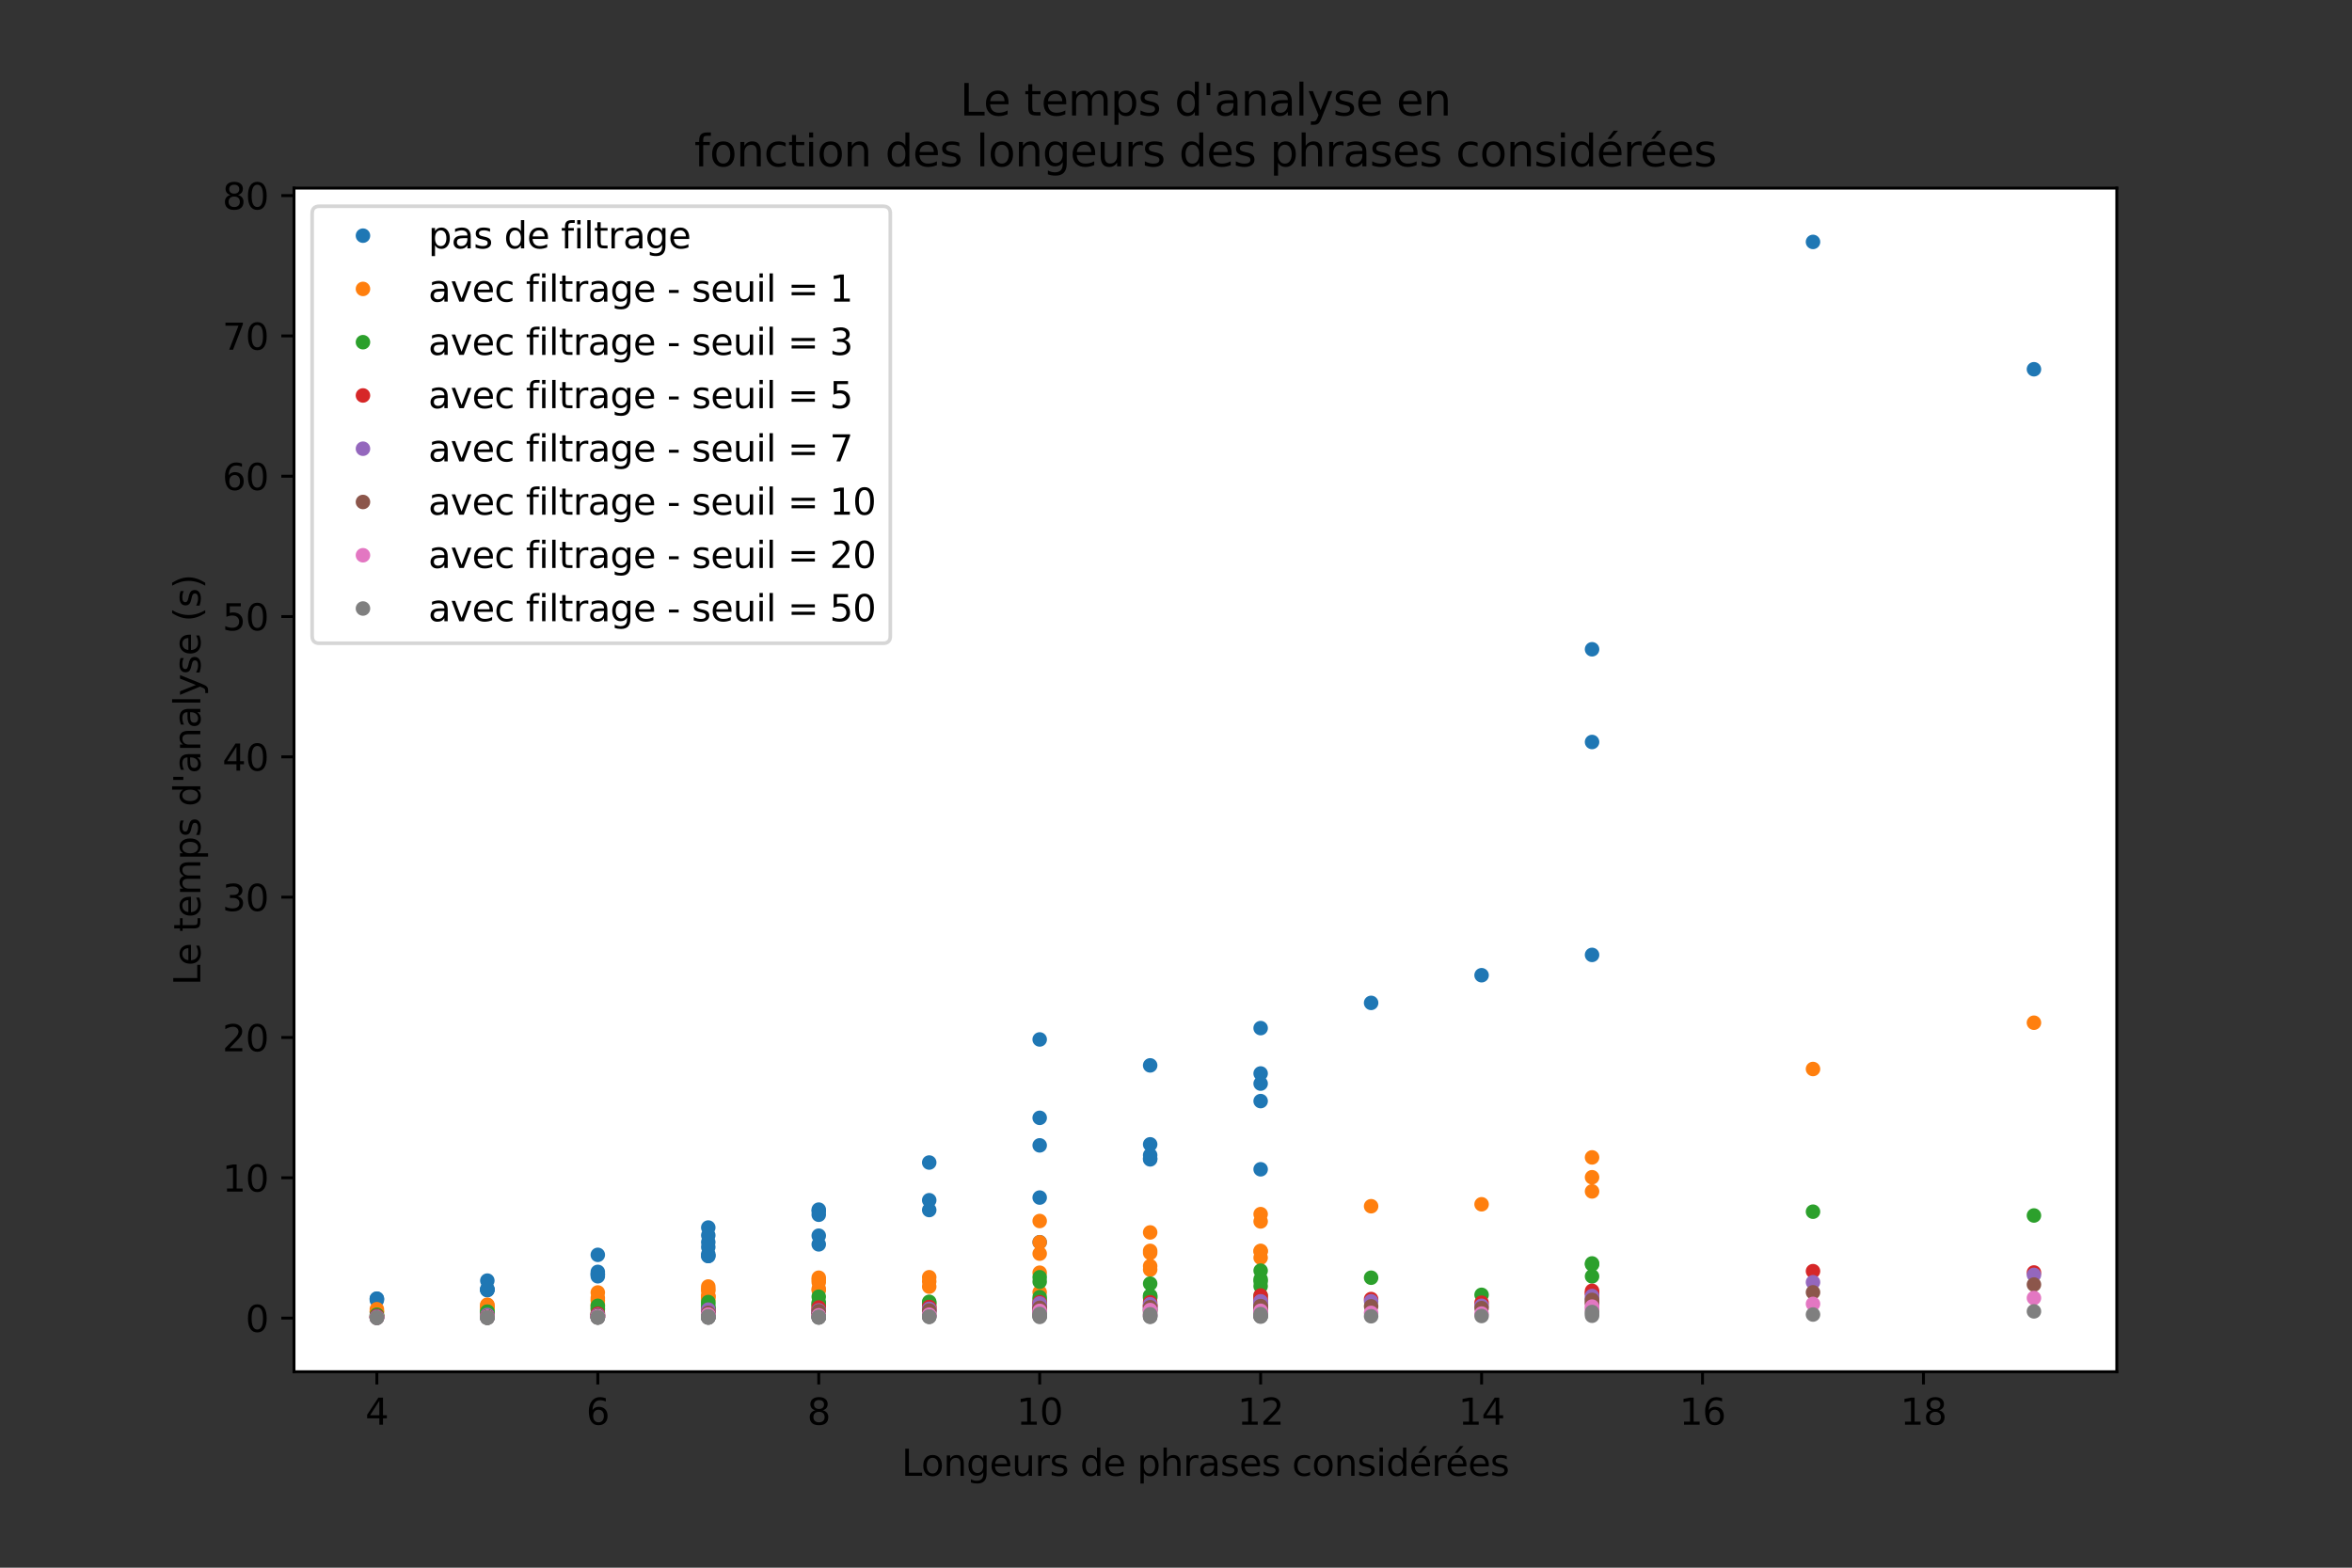 <?xml version="1.0" encoding="utf-8" standalone="no"?>
<!DOCTYPE svg PUBLIC "-//W3C//DTD SVG 1.1//EN"
  "http://www.w3.org/Graphics/SVG/1.1/DTD/svg11.dtd">
<svg height="432pt" version="1.1" viewBox="0 0 648 432" width="648pt" xmlns="http://www.w3.org/2000/svg" xmlns:xlink="http://www.w3.org/1999/xlink">
 <rect x="0" y="0" width="648" height="432" fill="#333333" stroke="none"/>
 <defs>
  <style type="text/css">*{stroke-linecap:butt;stroke-linejoin:round;}</style>
 </defs>
 <g id="figure_1">
  <g id="patch_1">
   <path d="M 0 432 
L 648 432 
L 648 0 
L 0 0 
z
" style="fill:none;"/>
  </g>
  <g id="axes_1">
   <g id="patch_2">
    <path d="M 81 378 
L 583.2 378 
L 583.2 51.84 
L 81 51.84 
z
" style="fill:#ffffff;"/>
   </g>
   <g id="matplotlib.axis_1">
    <g id="xtick_1">
     <g id="line2d_1">
      <defs>
       <path d="M 0 0 
L 0 3.5 
" id="m256c080752" style="stroke:#000000;stroke-width:0.8;"/>
      </defs>
      <g>
       <use style="stroke:#000000;stroke-width:0.8;" x="103.827" xlink:href="#m256c080752" y="378"/>
      </g>
     </g>
     <g id="text_1">
      <!-- 4 -->
      <g transform="translate(100.646 392.598)scale(0.1 -0.1)">
       <defs>
        <path d="M 2419 4116 
L 825 1625 
L 2419 1625 
L 2419 4116 
z
M 2253 4666 
L 3047 4666 
L 3047 1625 
L 3713 1625 
L 3713 1100 
L 3047 1100 
L 3047 0 
L 2419 0 
L 2419 1100 
L 313 1100 
L 313 1709 
L 2253 4666 
z
" id="DejaVuSans-34" transform="scale(0.016)"/>
       </defs>
       <use xlink:href="#DejaVuSans-34"/>
      </g>
     </g>
    </g>
    <g id="xtick_2">
     <g id="line2d_2">
      <g>
       <use style="stroke:#000000;stroke-width:0.8;" x="164.7" xlink:href="#m256c080752" y="378"/>
      </g>
     </g>
     <g id="text_2">
      <!-- 6 -->
      <g transform="translate(161.519 392.598)scale(0.1 -0.1)">
       <defs>
        <path d="M 2113 2584 
Q 1688 2584 1439 2293 
Q 1191 2003 1191 1497 
Q 1191 994 1439 701 
Q 1688 409 2113 409 
Q 2538 409 2786 701 
Q 3034 994 3034 1497 
Q 3034 2003 2786 2293 
Q 2538 2584 2113 2584 
z
M 3366 4563 
L 3366 3988 
Q 3128 4100 2886 4159 
Q 2644 4219 2406 4219 
Q 1781 4219 1451 3797 
Q 1122 3375 1075 2522 
Q 1259 2794 1537 2939 
Q 1816 3084 2150 3084 
Q 2853 3084 3261 2657 
Q 3669 2231 3669 1497 
Q 3669 778 3244 343 
Q 2819 -91 2113 -91 
Q 1303 -91 875 529 
Q 447 1150 447 2328 
Q 447 3434 972 4092 
Q 1497 4750 2381 4750 
Q 2619 4750 2861 4703 
Q 3103 4656 3366 4563 
z
" id="DejaVuSans-36" transform="scale(0.016)"/>
       </defs>
       <use xlink:href="#DejaVuSans-36"/>
      </g>
     </g>
    </g>
    <g id="xtick_3">
     <g id="line2d_3">
      <g>
       <use style="stroke:#000000;stroke-width:0.8;" x="225.573" xlink:href="#m256c080752" y="378"/>
      </g>
     </g>
     <g id="text_3">
      <!-- 8 -->
      <g transform="translate(222.391 392.598)scale(0.1 -0.1)">
       <defs>
        <path d="M 2034 2216 
Q 1584 2216 1326 1975 
Q 1069 1734 1069 1313 
Q 1069 891 1326 650 
Q 1584 409 2034 409 
Q 2484 409 2743 651 
Q 3003 894 3003 1313 
Q 3003 1734 2745 1975 
Q 2488 2216 2034 2216 
z
M 1403 2484 
Q 997 2584 770 2862 
Q 544 3141 544 3541 
Q 544 4100 942 4425 
Q 1341 4750 2034 4750 
Q 2731 4750 3128 4425 
Q 3525 4100 3525 3541 
Q 3525 3141 3298 2862 
Q 3072 2584 2669 2484 
Q 3125 2378 3379 2068 
Q 3634 1759 3634 1313 
Q 3634 634 3220 271 
Q 2806 -91 2034 -91 
Q 1263 -91 848 271 
Q 434 634 434 1313 
Q 434 1759 690 2068 
Q 947 2378 1403 2484 
z
M 1172 3481 
Q 1172 3119 1398 2916 
Q 1625 2713 2034 2713 
Q 2441 2713 2670 2916 
Q 2900 3119 2900 3481 
Q 2900 3844 2670 4047 
Q 2441 4250 2034 4250 
Q 1625 4250 1398 4047 
Q 1172 3844 1172 3481 
z
" id="DejaVuSans-38" transform="scale(0.016)"/>
       </defs>
       <use xlink:href="#DejaVuSans-38"/>
      </g>
     </g>
    </g>
    <g id="xtick_4">
     <g id="line2d_4">
      <g>
       <use style="stroke:#000000;stroke-width:0.8;" x="286.445" xlink:href="#m256c080752" y="378"/>
      </g>
     </g>
     <g id="text_4">
      <!-- 10 -->
      <g transform="translate(280.083 392.598)scale(0.1 -0.1)">
       <defs>
        <path d="M 794 531 
L 1825 531 
L 1825 4091 
L 703 3866 
L 703 4441 
L 1819 4666 
L 2450 4666 
L 2450 531 
L 3481 531 
L 3481 0 
L 794 0 
L 794 531 
z
" id="DejaVuSans-31" transform="scale(0.016)"/>
        <path d="M 2034 4250 
Q 1547 4250 1301 3770 
Q 1056 3291 1056 2328 
Q 1056 1369 1301 889 
Q 1547 409 2034 409 
Q 2525 409 2770 889 
Q 3016 1369 3016 2328 
Q 3016 3291 2770 3770 
Q 2525 4250 2034 4250 
z
M 2034 4750 
Q 2819 4750 3233 4129 
Q 3647 3509 3647 2328 
Q 3647 1150 3233 529 
Q 2819 -91 2034 -91 
Q 1250 -91 836 529 
Q 422 1150 422 2328 
Q 422 3509 836 4129 
Q 1250 4750 2034 4750 
z
" id="DejaVuSans-30" transform="scale(0.016)"/>
       </defs>
       <use xlink:href="#DejaVuSans-31"/>
       <use x="63.623" xlink:href="#DejaVuSans-30"/>
      </g>
     </g>
    </g>
    <g id="xtick_5">
     <g id="line2d_5">
      <g>
       <use style="stroke:#000000;stroke-width:0.8;" x="347.318" xlink:href="#m256c080752" y="378"/>
      </g>
     </g>
     <g id="text_5">
      <!-- 12 -->
      <g transform="translate(340.956 392.598)scale(0.1 -0.1)">
       <defs>
        <path d="M 1228 531 
L 3431 531 
L 3431 0 
L 469 0 
L 469 531 
Q 828 903 1448 1529 
Q 2069 2156 2228 2338 
Q 2531 2678 2651 2914 
Q 2772 3150 2772 3378 
Q 2772 3750 2511 3984 
Q 2250 4219 1831 4219 
Q 1534 4219 1204 4116 
Q 875 4013 500 3803 
L 500 4441 
Q 881 4594 1212 4672 
Q 1544 4750 1819 4750 
Q 2544 4750 2975 4387 
Q 3406 4025 3406 3419 
Q 3406 3131 3298 2873 
Q 3191 2616 2906 2266 
Q 2828 2175 2409 1742 
Q 1991 1309 1228 531 
z
" id="DejaVuSans-32" transform="scale(0.016)"/>
       </defs>
       <use xlink:href="#DejaVuSans-31"/>
       <use x="63.623" xlink:href="#DejaVuSans-32"/>
      </g>
     </g>
    </g>
    <g id="xtick_6">
     <g id="line2d_6">
      <g>
       <use style="stroke:#000000;stroke-width:0.8;" x="408.191" xlink:href="#m256c080752" y="378"/>
      </g>
     </g>
     <g id="text_6">
      <!-- 14 -->
      <g transform="translate(401.828 392.598)scale(0.1 -0.1)">
       <use xlink:href="#DejaVuSans-31"/>
       <use x="63.623" xlink:href="#DejaVuSans-34"/>
      </g>
     </g>
    </g>
    <g id="xtick_7">
     <g id="line2d_7">
      <g>
       <use style="stroke:#000000;stroke-width:0.8;" x="469.064" xlink:href="#m256c080752" y="378"/>
      </g>
     </g>
     <g id="text_7">
      <!-- 16 -->
      <g transform="translate(462.701 392.598)scale(0.1 -0.1)">
       <use xlink:href="#DejaVuSans-31"/>
       <use x="63.623" xlink:href="#DejaVuSans-36"/>
      </g>
     </g>
    </g>
    <g id="xtick_8">
     <g id="line2d_8">
      <g>
       <use style="stroke:#000000;stroke-width:0.8;" x="529.936" xlink:href="#m256c080752" y="378"/>
      </g>
     </g>
     <g id="text_8">
      <!-- 18 -->
      <g transform="translate(523.574 392.598)scale(0.1 -0.1)">
       <use xlink:href="#DejaVuSans-31"/>
       <use x="63.623" xlink:href="#DejaVuSans-38"/>
      </g>
     </g>
    </g>
    <g id="text_9">
     <!-- Longeurs de phrases considérées -->
     <g transform="translate(248.405 406.677)scale(0.1 -0.1)">
      <defs>
       <path d="M 628 4666 
L 1259 4666 
L 1259 531 
L 3531 531 
L 3531 0 
L 628 0 
L 628 4666 
z
" id="DejaVuSans-4c" transform="scale(0.016)"/>
       <path d="M 1959 3097 
Q 1497 3097 1228 2736 
Q 959 2375 959 1747 
Q 959 1119 1226 758 
Q 1494 397 1959 397 
Q 2419 397 2687 759 
Q 2956 1122 2956 1747 
Q 2956 2369 2687 2733 
Q 2419 3097 1959 3097 
z
M 1959 3584 
Q 2709 3584 3137 3096 
Q 3566 2609 3566 1747 
Q 3566 888 3137 398 
Q 2709 -91 1959 -91 
Q 1206 -91 779 398 
Q 353 888 353 1747 
Q 353 2609 779 3096 
Q 1206 3584 1959 3584 
z
" id="DejaVuSans-6f" transform="scale(0.016)"/>
       <path d="M 3513 2113 
L 3513 0 
L 2938 0 
L 2938 2094 
Q 2938 2591 2744 2837 
Q 2550 3084 2163 3084 
Q 1697 3084 1428 2787 
Q 1159 2491 1159 1978 
L 1159 0 
L 581 0 
L 581 3500 
L 1159 3500 
L 1159 2956 
Q 1366 3272 1645 3428 
Q 1925 3584 2291 3584 
Q 2894 3584 3203 3211 
Q 3513 2838 3513 2113 
z
" id="DejaVuSans-6e" transform="scale(0.016)"/>
       <path d="M 2906 1791 
Q 2906 2416 2648 2759 
Q 2391 3103 1925 3103 
Q 1463 3103 1205 2759 
Q 947 2416 947 1791 
Q 947 1169 1205 825 
Q 1463 481 1925 481 
Q 2391 481 2648 825 
Q 2906 1169 2906 1791 
z
M 3481 434 
Q 3481 -459 3084 -895 
Q 2688 -1331 1869 -1331 
Q 1566 -1331 1297 -1286 
Q 1028 -1241 775 -1147 
L 775 -588 
Q 1028 -725 1275 -790 
Q 1522 -856 1778 -856 
Q 2344 -856 2625 -561 
Q 2906 -266 2906 331 
L 2906 616 
Q 2728 306 2450 153 
Q 2172 0 1784 0 
Q 1141 0 747 490 
Q 353 981 353 1791 
Q 353 2603 747 3093 
Q 1141 3584 1784 3584 
Q 2172 3584 2450 3431 
Q 2728 3278 2906 2969 
L 2906 3500 
L 3481 3500 
L 3481 434 
z
" id="DejaVuSans-67" transform="scale(0.016)"/>
       <path d="M 3597 1894 
L 3597 1613 
L 953 1613 
Q 991 1019 1311 708 
Q 1631 397 2203 397 
Q 2534 397 2845 478 
Q 3156 559 3463 722 
L 3463 178 
Q 3153 47 2828 -22 
Q 2503 -91 2169 -91 
Q 1331 -91 842 396 
Q 353 884 353 1716 
Q 353 2575 817 3079 
Q 1281 3584 2069 3584 
Q 2775 3584 3186 3129 
Q 3597 2675 3597 1894 
z
M 3022 2063 
Q 3016 2534 2758 2815 
Q 2500 3097 2075 3097 
Q 1594 3097 1305 2825 
Q 1016 2553 972 2059 
L 3022 2063 
z
" id="DejaVuSans-65" transform="scale(0.016)"/>
       <path d="M 544 1381 
L 544 3500 
L 1119 3500 
L 1119 1403 
Q 1119 906 1312 657 
Q 1506 409 1894 409 
Q 2359 409 2629 706 
Q 2900 1003 2900 1516 
L 2900 3500 
L 3475 3500 
L 3475 0 
L 2900 0 
L 2900 538 
Q 2691 219 2414 64 
Q 2138 -91 1772 -91 
Q 1169 -91 856 284 
Q 544 659 544 1381 
z
M 1991 3584 
L 1991 3584 
z
" id="DejaVuSans-75" transform="scale(0.016)"/>
       <path d="M 2631 2963 
Q 2534 3019 2420 3045 
Q 2306 3072 2169 3072 
Q 1681 3072 1420 2755 
Q 1159 2438 1159 1844 
L 1159 0 
L 581 0 
L 581 3500 
L 1159 3500 
L 1159 2956 
Q 1341 3275 1631 3429 
Q 1922 3584 2338 3584 
Q 2397 3584 2469 3576 
Q 2541 3569 2628 3553 
L 2631 2963 
z
" id="DejaVuSans-72" transform="scale(0.016)"/>
       <path d="M 2834 3397 
L 2834 2853 
Q 2591 2978 2328 3040 
Q 2066 3103 1784 3103 
Q 1356 3103 1142 2972 
Q 928 2841 928 2578 
Q 928 2378 1081 2264 
Q 1234 2150 1697 2047 
L 1894 2003 
Q 2506 1872 2764 1633 
Q 3022 1394 3022 966 
Q 3022 478 2636 193 
Q 2250 -91 1575 -91 
Q 1294 -91 989 -36 
Q 684 19 347 128 
L 347 722 
Q 666 556 975 473 
Q 1284 391 1588 391 
Q 1994 391 2212 530 
Q 2431 669 2431 922 
Q 2431 1156 2273 1281 
Q 2116 1406 1581 1522 
L 1381 1569 
Q 847 1681 609 1914 
Q 372 2147 372 2553 
Q 372 3047 722 3315 
Q 1072 3584 1716 3584 
Q 2034 3584 2315 3537 
Q 2597 3491 2834 3397 
z
" id="DejaVuSans-73" transform="scale(0.016)"/>
       <path id="DejaVuSans-20" transform="scale(0.016)"/>
       <path d="M 2906 2969 
L 2906 4863 
L 3481 4863 
L 3481 0 
L 2906 0 
L 2906 525 
Q 2725 213 2448 61 
Q 2172 -91 1784 -91 
Q 1150 -91 751 415 
Q 353 922 353 1747 
Q 353 2572 751 3078 
Q 1150 3584 1784 3584 
Q 2172 3584 2448 3432 
Q 2725 3281 2906 2969 
z
M 947 1747 
Q 947 1113 1208 752 
Q 1469 391 1925 391 
Q 2381 391 2643 752 
Q 2906 1113 2906 1747 
Q 2906 2381 2643 2742 
Q 2381 3103 1925 3103 
Q 1469 3103 1208 2742 
Q 947 2381 947 1747 
z
" id="DejaVuSans-64" transform="scale(0.016)"/>
       <path d="M 1159 525 
L 1159 -1331 
L 581 -1331 
L 581 3500 
L 1159 3500 
L 1159 2969 
Q 1341 3281 1617 3432 
Q 1894 3584 2278 3584 
Q 2916 3584 3314 3078 
Q 3713 2572 3713 1747 
Q 3713 922 3314 415 
Q 2916 -91 2278 -91 
Q 1894 -91 1617 61 
Q 1341 213 1159 525 
z
M 3116 1747 
Q 3116 2381 2855 2742 
Q 2594 3103 2138 3103 
Q 1681 3103 1420 2742 
Q 1159 2381 1159 1747 
Q 1159 1113 1420 752 
Q 1681 391 2138 391 
Q 2594 391 2855 752 
Q 3116 1113 3116 1747 
z
" id="DejaVuSans-70" transform="scale(0.016)"/>
       <path d="M 3513 2113 
L 3513 0 
L 2938 0 
L 2938 2094 
Q 2938 2591 2744 2837 
Q 2550 3084 2163 3084 
Q 1697 3084 1428 2787 
Q 1159 2491 1159 1978 
L 1159 0 
L 581 0 
L 581 4863 
L 1159 4863 
L 1159 2956 
Q 1366 3272 1645 3428 
Q 1925 3584 2291 3584 
Q 2894 3584 3203 3211 
Q 3513 2838 3513 2113 
z
" id="DejaVuSans-68" transform="scale(0.016)"/>
       <path d="M 2194 1759 
Q 1497 1759 1228 1600 
Q 959 1441 959 1056 
Q 959 750 1161 570 
Q 1363 391 1709 391 
Q 2188 391 2477 730 
Q 2766 1069 2766 1631 
L 2766 1759 
L 2194 1759 
z
M 3341 1997 
L 3341 0 
L 2766 0 
L 2766 531 
Q 2569 213 2275 61 
Q 1981 -91 1556 -91 
Q 1019 -91 701 211 
Q 384 513 384 1019 
Q 384 1609 779 1909 
Q 1175 2209 1959 2209 
L 2766 2209 
L 2766 2266 
Q 2766 2663 2505 2880 
Q 2244 3097 1772 3097 
Q 1472 3097 1187 3025 
Q 903 2953 641 2809 
L 641 3341 
Q 956 3463 1253 3523 
Q 1550 3584 1831 3584 
Q 2591 3584 2966 3190 
Q 3341 2797 3341 1997 
z
" id="DejaVuSans-61" transform="scale(0.016)"/>
       <path d="M 3122 3366 
L 3122 2828 
Q 2878 2963 2633 3030 
Q 2388 3097 2138 3097 
Q 1578 3097 1268 2742 
Q 959 2388 959 1747 
Q 959 1106 1268 751 
Q 1578 397 2138 397 
Q 2388 397 2633 464 
Q 2878 531 3122 666 
L 3122 134 
Q 2881 22 2623 -34 
Q 2366 -91 2075 -91 
Q 1284 -91 818 406 
Q 353 903 353 1747 
Q 353 2603 823 3093 
Q 1294 3584 2113 3584 
Q 2378 3584 2631 3529 
Q 2884 3475 3122 3366 
z
" id="DejaVuSans-63" transform="scale(0.016)"/>
       <path d="M 603 3500 
L 1178 3500 
L 1178 0 
L 603 0 
L 603 3500 
z
M 603 4863 
L 1178 4863 
L 1178 4134 
L 603 4134 
L 603 4863 
z
" id="DejaVuSans-69" transform="scale(0.016)"/>
       <path d="M 3597 1894 
L 3597 1613 
L 953 1613 
Q 991 1019 1311 708 
Q 1631 397 2203 397 
Q 2534 397 2845 478 
Q 3156 559 3463 722 
L 3463 178 
Q 3153 47 2828 -22 
Q 2503 -91 2169 -91 
Q 1331 -91 842 396 
Q 353 884 353 1716 
Q 353 2575 817 3079 
Q 1281 3584 2069 3584 
Q 2775 3584 3186 3129 
Q 3597 2675 3597 1894 
z
M 3022 2063 
Q 3016 2534 2758 2815 
Q 2500 3097 2075 3097 
Q 1594 3097 1305 2825 
Q 1016 2553 972 2059 
L 3022 2063 
z
M 2469 5119 
L 3091 5119 
L 2072 3944 
L 1594 3944 
L 2469 5119 
z
" id="DejaVuSans-e9" transform="scale(0.016)"/>
      </defs>
      <use xlink:href="#DejaVuSans-4c"/>
      <use x="53.963" xlink:href="#DejaVuSans-6f"/>
      <use x="115.145" xlink:href="#DejaVuSans-6e"/>
      <use x="178.523" xlink:href="#DejaVuSans-67"/>
      <use x="242" xlink:href="#DejaVuSans-65"/>
      <use x="303.523" xlink:href="#DejaVuSans-75"/>
      <use x="366.902" xlink:href="#DejaVuSans-72"/>
      <use x="408.016" xlink:href="#DejaVuSans-73"/>
      <use x="460.115" xlink:href="#DejaVuSans-20"/>
      <use x="491.902" xlink:href="#DejaVuSans-64"/>
      <use x="555.379" xlink:href="#DejaVuSans-65"/>
      <use x="616.902" xlink:href="#DejaVuSans-20"/>
      <use x="648.689" xlink:href="#DejaVuSans-70"/>
      <use x="712.166" xlink:href="#DejaVuSans-68"/>
      <use x="775.545" xlink:href="#DejaVuSans-72"/>
      <use x="816.658" xlink:href="#DejaVuSans-61"/>
      <use x="877.938" xlink:href="#DejaVuSans-73"/>
      <use x="930.037" xlink:href="#DejaVuSans-65"/>
      <use x="991.561" xlink:href="#DejaVuSans-73"/>
      <use x="1043.66" xlink:href="#DejaVuSans-20"/>
      <use x="1075.447" xlink:href="#DejaVuSans-63"/>
      <use x="1130.428" xlink:href="#DejaVuSans-6f"/>
      <use x="1191.609" xlink:href="#DejaVuSans-6e"/>
      <use x="1254.988" xlink:href="#DejaVuSans-73"/>
      <use x="1307.088" xlink:href="#DejaVuSans-69"/>
      <use x="1334.871" xlink:href="#DejaVuSans-64"/>
      <use x="1398.348" xlink:href="#DejaVuSans-e9"/>
      <use x="1459.871" xlink:href="#DejaVuSans-72"/>
      <use x="1498.734" xlink:href="#DejaVuSans-e9"/>
      <use x="1560.258" xlink:href="#DejaVuSans-65"/>
      <use x="1621.781" xlink:href="#DejaVuSans-73"/>
     </g>
    </g>
   </g>
   <g id="matplotlib.axis_2">
    <g id="ytick_1">
     <g id="line2d_9">
      <defs>
       <path d="M 0 0 
L -3.5 0 
" id="m1cdc75a919" style="stroke:#000000;stroke-width:0.8;"/>
      </defs>
      <g>
       <use style="stroke:#000000;stroke-width:0.8;" x="81" xlink:href="#m1cdc75a919" y="363.221"/>
      </g>
     </g>
     <g id="text_10">
      <!-- 0 -->
      <g transform="translate(67.638 367.02)scale(0.1 -0.1)">
       <use xlink:href="#DejaVuSans-30"/>
      </g>
     </g>
    </g>
    <g id="ytick_2">
     <g id="line2d_10">
      <g>
       <use style="stroke:#000000;stroke-width:0.8;" x="81" xlink:href="#m1cdc75a919" y="324.556"/>
      </g>
     </g>
     <g id="text_11">
      <!-- 10 -->
      <g transform="translate(61.275 328.355)scale(0.1 -0.1)">
       <use xlink:href="#DejaVuSans-31"/>
       <use x="63.623" xlink:href="#DejaVuSans-30"/>
      </g>
     </g>
    </g>
    <g id="ytick_3">
     <g id="line2d_11">
      <g>
       <use style="stroke:#000000;stroke-width:0.8;" x="81" xlink:href="#m1cdc75a919" y="285.892"/>
      </g>
     </g>
     <g id="text_12">
      <!-- 20 -->
      <g transform="translate(61.275 289.691)scale(0.1 -0.1)">
       <use xlink:href="#DejaVuSans-32"/>
       <use x="63.623" xlink:href="#DejaVuSans-30"/>
      </g>
     </g>
    </g>
    <g id="ytick_4">
     <g id="line2d_12">
      <g>
       <use style="stroke:#000000;stroke-width:0.8;" x="81" xlink:href="#m1cdc75a919" y="247.227"/>
      </g>
     </g>
     <g id="text_13">
      <!-- 30 -->
      <g transform="translate(61.275 251.026)scale(0.1 -0.1)">
       <defs>
        <path d="M 2597 2516 
Q 3050 2419 3304 2112 
Q 3559 1806 3559 1356 
Q 3559 666 3084 287 
Q 2609 -91 1734 -91 
Q 1441 -91 1130 -33 
Q 819 25 488 141 
L 488 750 
Q 750 597 1062 519 
Q 1375 441 1716 441 
Q 2309 441 2620 675 
Q 2931 909 2931 1356 
Q 2931 1769 2642 2001 
Q 2353 2234 1838 2234 
L 1294 2234 
L 1294 2753 
L 1863 2753 
Q 2328 2753 2575 2939 
Q 2822 3125 2822 3475 
Q 2822 3834 2567 4026 
Q 2313 4219 1838 4219 
Q 1578 4219 1281 4162 
Q 984 4106 628 3988 
L 628 4550 
Q 988 4650 1302 4700 
Q 1616 4750 1894 4750 
Q 2613 4750 3031 4423 
Q 3450 4097 3450 3541 
Q 3450 3153 3228 2886 
Q 3006 2619 2597 2516 
z
" id="DejaVuSans-33" transform="scale(0.016)"/>
       </defs>
       <use xlink:href="#DejaVuSans-33"/>
       <use x="63.623" xlink:href="#DejaVuSans-30"/>
      </g>
     </g>
    </g>
    <g id="ytick_5">
     <g id="line2d_13">
      <g>
       <use style="stroke:#000000;stroke-width:0.8;" x="81" xlink:href="#m1cdc75a919" y="208.562"/>
      </g>
     </g>
     <g id="text_14">
      <!-- 40 -->
      <g transform="translate(61.275 212.362)scale(0.1 -0.1)">
       <use xlink:href="#DejaVuSans-34"/>
       <use x="63.623" xlink:href="#DejaVuSans-30"/>
      </g>
     </g>
    </g>
    <g id="ytick_6">
     <g id="line2d_14">
      <g>
       <use style="stroke:#000000;stroke-width:0.8;" x="81" xlink:href="#m1cdc75a919" y="169.898"/>
      </g>
     </g>
     <g id="text_15">
      <!-- 50 -->
      <g transform="translate(61.275 173.697)scale(0.1 -0.1)">
       <defs>
        <path d="M 691 4666 
L 3169 4666 
L 3169 4134 
L 1269 4134 
L 1269 2991 
Q 1406 3038 1543 3061 
Q 1681 3084 1819 3084 
Q 2600 3084 3056 2656 
Q 3513 2228 3513 1497 
Q 3513 744 3044 326 
Q 2575 -91 1722 -91 
Q 1428 -91 1123 -41 
Q 819 9 494 109 
L 494 744 
Q 775 591 1075 516 
Q 1375 441 1709 441 
Q 2250 441 2565 725 
Q 2881 1009 2881 1497 
Q 2881 1984 2565 2268 
Q 2250 2553 1709 2553 
Q 1456 2553 1204 2497 
Q 953 2441 691 2322 
L 691 4666 
z
" id="DejaVuSans-35" transform="scale(0.016)"/>
       </defs>
       <use xlink:href="#DejaVuSans-35"/>
       <use x="63.623" xlink:href="#DejaVuSans-30"/>
      </g>
     </g>
    </g>
    <g id="ytick_7">
     <g id="line2d_15">
      <g>
       <use style="stroke:#000000;stroke-width:0.8;" x="81" xlink:href="#m1cdc75a919" y="131.233"/>
      </g>
     </g>
     <g id="text_16">
      <!-- 60 -->
      <g transform="translate(61.275 135.032)scale(0.1 -0.1)">
       <use xlink:href="#DejaVuSans-36"/>
       <use x="63.623" xlink:href="#DejaVuSans-30"/>
      </g>
     </g>
    </g>
    <g id="ytick_8">
     <g id="line2d_16">
      <g>
       <use style="stroke:#000000;stroke-width:0.8;" x="81" xlink:href="#m1cdc75a919" y="92.568"/>
      </g>
     </g>
     <g id="text_17">
      <!-- 70 -->
      <g transform="translate(61.275 96.368)scale(0.1 -0.1)">
       <defs>
        <path d="M 525 4666 
L 3525 4666 
L 3525 4397 
L 1831 0 
L 1172 0 
L 2766 4134 
L 525 4134 
L 525 4666 
z
" id="DejaVuSans-37" transform="scale(0.016)"/>
       </defs>
       <use xlink:href="#DejaVuSans-37"/>
       <use x="63.623" xlink:href="#DejaVuSans-30"/>
      </g>
     </g>
    </g>
    <g id="ytick_9">
     <g id="line2d_17">
      <g>
       <use style="stroke:#000000;stroke-width:0.8;" x="81" xlink:href="#m1cdc75a919" y="53.904"/>
      </g>
     </g>
     <g id="text_18">
      <!-- 80 -->
      <g transform="translate(61.275 57.703)scale(0.1 -0.1)">
       <use xlink:href="#DejaVuSans-38"/>
       <use x="63.623" xlink:href="#DejaVuSans-30"/>
      </g>
     </g>
    </g>
    <g id="text_19">
     <!-- Le temps d'analyse (s) -->
     <g transform="translate(55.195 271.529)rotate(-90)scale(0.1 -0.1)">
      <defs>
       <path d="M 1172 4494 
L 1172 3500 
L 2356 3500 
L 2356 3053 
L 1172 3053 
L 1172 1153 
Q 1172 725 1289 603 
Q 1406 481 1766 481 
L 2356 481 
L 2356 0 
L 1766 0 
Q 1100 0 847 248 
Q 594 497 594 1153 
L 594 3053 
L 172 3053 
L 172 3500 
L 594 3500 
L 594 4494 
L 1172 4494 
z
" id="DejaVuSans-74" transform="scale(0.016)"/>
       <path d="M 3328 2828 
Q 3544 3216 3844 3400 
Q 4144 3584 4550 3584 
Q 5097 3584 5394 3201 
Q 5691 2819 5691 2113 
L 5691 0 
L 5113 0 
L 5113 2094 
Q 5113 2597 4934 2840 
Q 4756 3084 4391 3084 
Q 3944 3084 3684 2787 
Q 3425 2491 3425 1978 
L 3425 0 
L 2847 0 
L 2847 2094 
Q 2847 2600 2669 2842 
Q 2491 3084 2119 3084 
Q 1678 3084 1418 2786 
Q 1159 2488 1159 1978 
L 1159 0 
L 581 0 
L 581 3500 
L 1159 3500 
L 1159 2956 
Q 1356 3278 1631 3431 
Q 1906 3584 2284 3584 
Q 2666 3584 2933 3390 
Q 3200 3197 3328 2828 
z
" id="DejaVuSans-6d" transform="scale(0.016)"/>
       <path d="M 1147 4666 
L 1147 2931 
L 616 2931 
L 616 4666 
L 1147 4666 
z
" id="DejaVuSans-27" transform="scale(0.016)"/>
       <path d="M 603 4863 
L 1178 4863 
L 1178 0 
L 603 0 
L 603 4863 
z
" id="DejaVuSans-6c" transform="scale(0.016)"/>
       <path d="M 2059 -325 
Q 1816 -950 1584 -1140 
Q 1353 -1331 966 -1331 
L 506 -1331 
L 506 -850 
L 844 -850 
Q 1081 -850 1212 -737 
Q 1344 -625 1503 -206 
L 1606 56 
L 191 3500 
L 800 3500 
L 1894 763 
L 2988 3500 
L 3597 3500 
L 2059 -325 
z
" id="DejaVuSans-79" transform="scale(0.016)"/>
       <path d="M 1984 4856 
Q 1566 4138 1362 3434 
Q 1159 2731 1159 2009 
Q 1159 1288 1364 580 
Q 1569 -128 1984 -844 
L 1484 -844 
Q 1016 -109 783 600 
Q 550 1309 550 2009 
Q 550 2706 781 3412 
Q 1013 4119 1484 4856 
L 1984 4856 
z
" id="DejaVuSans-28" transform="scale(0.016)"/>
       <path d="M 513 4856 
L 1013 4856 
Q 1481 4119 1714 3412 
Q 1947 2706 1947 2009 
Q 1947 1309 1714 600 
Q 1481 -109 1013 -844 
L 513 -844 
Q 928 -128 1133 580 
Q 1338 1288 1338 2009 
Q 1338 2731 1133 3434 
Q 928 4138 513 4856 
z
" id="DejaVuSans-29" transform="scale(0.016)"/>
      </defs>
      <use xlink:href="#DejaVuSans-4c"/>
      <use x="53.963" xlink:href="#DejaVuSans-65"/>
      <use x="115.486" xlink:href="#DejaVuSans-20"/>
      <use x="147.273" xlink:href="#DejaVuSans-74"/>
      <use x="186.482" xlink:href="#DejaVuSans-65"/>
      <use x="248.006" xlink:href="#DejaVuSans-6d"/>
      <use x="345.418" xlink:href="#DejaVuSans-70"/>
      <use x="408.895" xlink:href="#DejaVuSans-73"/>
      <use x="460.994" xlink:href="#DejaVuSans-20"/>
      <use x="492.781" xlink:href="#DejaVuSans-64"/>
      <use x="556.258" xlink:href="#DejaVuSans-27"/>
      <use x="583.748" xlink:href="#DejaVuSans-61"/>
      <use x="645.027" xlink:href="#DejaVuSans-6e"/>
      <use x="708.406" xlink:href="#DejaVuSans-61"/>
      <use x="769.686" xlink:href="#DejaVuSans-6c"/>
      <use x="797.469" xlink:href="#DejaVuSans-79"/>
      <use x="856.648" xlink:href="#DejaVuSans-73"/>
      <use x="908.748" xlink:href="#DejaVuSans-65"/>
      <use x="970.271" xlink:href="#DejaVuSans-20"/>
      <use x="1002.059" xlink:href="#DejaVuSans-28"/>
      <use x="1041.072" xlink:href="#DejaVuSans-73"/>
      <use x="1093.172" xlink:href="#DejaVuSans-29"/>
     </g>
    </g>
   </g>
   <g id="line2d_18">
    <defs>
     <path d="M 0 1.5 
C 0.398 1.5 0.779 1.342 1.061 1.061 
C 1.342 0.779 1.5 0.398 1.5 0 
C 1.5 -0.398 1.342 -0.779 1.061 -1.061 
C 0.779 -1.342 0.398 -1.5 0 -1.5 
C -0.398 -1.5 -0.779 -1.342 -1.061 -1.061 
C -1.342 -0.779 -1.5 -0.398 -1.5 0 
C -1.5 0.398 -1.342 0.779 -1.061 1.061 
C -0.779 1.342 -0.398 1.5 0 1.5 
z
" id="m7824029b04" style="stroke:#1f77b4;"/>
    </defs>
    <g clip-path="url(#p7a6e997091)">
     <use style="fill:#1f77b4;stroke:#1f77b4;" x="286.445" xlink:href="#m7824029b04" y="286.436"/>
     <use style="fill:#1f77b4;stroke:#1f77b4;" x="286.445" xlink:href="#m7824029b04" y="315.623"/>
     <use style="fill:#1f77b4;stroke:#1f77b4;" x="195.136" xlink:href="#m7824029b04" y="342.293"/>
     <use style="fill:#1f77b4;stroke:#1f77b4;" x="316.882" xlink:href="#m7824029b04" y="318.319"/>
     <use style="fill:#1f77b4;stroke:#1f77b4;" x="316.882" xlink:href="#m7824029b04" y="319.478"/>
     <use style="fill:#1f77b4;stroke:#1f77b4;" x="347.318" xlink:href="#m7824029b04" y="322.215"/>
     <use style="fill:#1f77b4;stroke:#1f77b4;" x="377.755" xlink:href="#m7824029b04" y="276.359"/>
     <use style="fill:#1f77b4;stroke:#1f77b4;" x="316.882" xlink:href="#m7824029b04" y="293.583"/>
     <use style="fill:#1f77b4;stroke:#1f77b4;" x="347.318" xlink:href="#m7824029b04" y="295.811"/>
     <use style="fill:#1f77b4;stroke:#1f77b4;" x="316.882" xlink:href="#m7824029b04" y="319.208"/>
     <use style="fill:#1f77b4;stroke:#1f77b4;" x="438.627" xlink:href="#m7824029b04" y="263.138"/>
     <use style="fill:#1f77b4;stroke:#1f77b4;" x="225.573" xlink:href="#m7824029b04" y="334.741"/>
     <use style="fill:#1f77b4;stroke:#1f77b4;" x="408.191" xlink:href="#m7824029b04" y="268.737"/>
     <use style="fill:#1f77b4;stroke:#1f77b4;" x="347.318" xlink:href="#m7824029b04" y="298.6"/>
     <use style="fill:#1f77b4;stroke:#1f77b4;" x="499.5" xlink:href="#m7824029b04" y="66.665"/>
     <use style="fill:#1f77b4;stroke:#1f77b4;" x="438.627" xlink:href="#m7824029b04" y="178.919"/>
     <use style="fill:#1f77b4;stroke:#1f77b4;" x="256.009" xlink:href="#m7824029b04" y="333.444"/>
     <use style="fill:#1f77b4;stroke:#1f77b4;" x="134.264" xlink:href="#m7824029b04" y="355.166"/>
     <use style="fill:#1f77b4;stroke:#1f77b4;" x="225.573" xlink:href="#m7824029b04" y="342.901"/>
     <use style="fill:#1f77b4;stroke:#1f77b4;" x="195.136" xlink:href="#m7824029b04" y="346.105"/>
     <use style="fill:#1f77b4;stroke:#1f77b4;" x="134.264" xlink:href="#m7824029b04" y="355.442"/>
     <use style="fill:#1f77b4;stroke:#1f77b4;" x="164.7" xlink:href="#m7824029b04" y="351.159"/>
     <use style="fill:#1f77b4;stroke:#1f77b4;" x="438.627" xlink:href="#m7824029b04" y="204.468"/>
     <use style="fill:#1f77b4;stroke:#1f77b4;" x="134.264" xlink:href="#m7824029b04" y="355.506"/>
     <use style="fill:#1f77b4;stroke:#1f77b4;" x="256.009" xlink:href="#m7824029b04" y="320.353"/>
     <use style="fill:#1f77b4;stroke:#1f77b4;" x="225.573" xlink:href="#m7824029b04" y="333.758"/>
     <use style="fill:#1f77b4;stroke:#1f77b4;" x="103.827" xlink:href="#m7824029b04" y="357.864"/>
     <use style="fill:#1f77b4;stroke:#1f77b4;" x="164.7" xlink:href="#m7824029b04" y="351.112"/>
     <use style="fill:#1f77b4;stroke:#1f77b4;" x="256.009" xlink:href="#m7824029b04" y="330.74"/>
     <use style="fill:#1f77b4;stroke:#1f77b4;" x="195.136" xlink:href="#m7824029b04" y="346.108"/>
     <use style="fill:#1f77b4;stroke:#1f77b4;" x="225.573" xlink:href="#m7824029b04" y="333.333"/>
     <use style="fill:#1f77b4;stroke:#1f77b4;" x="134.264" xlink:href="#m7824029b04" y="352.891"/>
     <use style="fill:#1f77b4;stroke:#1f77b4;" x="316.882" xlink:href="#m7824029b04" y="315.34"/>
     <use style="fill:#1f77b4;stroke:#1f77b4;" x="347.318" xlink:href="#m7824029b04" y="303.423"/>
     <use style="fill:#1f77b4;stroke:#1f77b4;" x="195.136" xlink:href="#m7824029b04" y="338.269"/>
     <use style="fill:#1f77b4;stroke:#1f77b4;" x="225.573" xlink:href="#m7824029b04" y="340.513"/>
     <use style="fill:#1f77b4;stroke:#1f77b4;" x="134.264" xlink:href="#m7824029b04" y="355.368"/>
     <use style="fill:#1f77b4;stroke:#1f77b4;" x="286.445" xlink:href="#m7824029b04" y="308.035"/>
     <use style="fill:#1f77b4;stroke:#1f77b4;" x="560.373" xlink:href="#m7824029b04" y="101.753"/>
     <use style="fill:#1f77b4;stroke:#1f77b4;" x="164.7" xlink:href="#m7824029b04" y="350.488"/>
     <use style="fill:#1f77b4;stroke:#1f77b4;" x="286.445" xlink:href="#m7824029b04" y="330.008"/>
     <use style="fill:#1f77b4;stroke:#1f77b4;" x="195.136" xlink:href="#m7824029b04" y="343.663"/>
     <use style="fill:#1f77b4;stroke:#1f77b4;" x="164.7" xlink:href="#m7824029b04" y="351.692"/>
     <use style="fill:#1f77b4;stroke:#1f77b4;" x="103.827" xlink:href="#m7824029b04" y="358.257"/>
     <use style="fill:#1f77b4;stroke:#1f77b4;" x="347.318" xlink:href="#m7824029b04" y="283.31"/>
     <use style="fill:#1f77b4;stroke:#1f77b4;" x="103.827" xlink:href="#m7824029b04" y="357.903"/>
     <use style="fill:#1f77b4;stroke:#1f77b4;" x="195.136" xlink:href="#m7824029b04" y="345.598"/>
     <use style="fill:#1f77b4;stroke:#1f77b4;" x="195.136" xlink:href="#m7824029b04" y="340.414"/>
     <use style="fill:#1f77b4;stroke:#1f77b4;" x="164.7" xlink:href="#m7824029b04" y="345.792"/>
     <use style="fill:#1f77b4;stroke:#1f77b4;" x="286.445" xlink:href="#m7824029b04" y="342.306"/>
    </g>
   </g>
   <g id="line2d_19">
    <defs>
     <path d="M 0 1.5 
C 0.398 1.5 0.779 1.342 1.061 1.061 
C 1.342 0.779 1.5 0.398 1.5 0 
C 1.5 -0.398 1.342 -0.779 1.061 -1.061 
C 0.779 -1.342 0.398 -1.5 0 -1.5 
C -0.398 -1.5 -0.779 -1.342 -1.061 -1.061 
C -1.342 -0.779 -1.5 -0.398 -1.5 0 
C -1.5 0.398 -1.342 0.779 -1.061 1.061 
C -0.779 1.342 -0.398 1.5 0 1.5 
z
" id="meec5bc7c4b" style="stroke:#ff7f0e;"/>
    </defs>
    <g clip-path="url(#p7a6e997091)">
     <use style="fill:#ff7f0e;stroke:#ff7f0e;" x="286.445" xlink:href="#meec5bc7c4b" y="336.469"/>
     <use style="fill:#ff7f0e;stroke:#ff7f0e;" x="286.445" xlink:href="#meec5bc7c4b" y="342.325"/>
     <use style="fill:#ff7f0e;stroke:#ff7f0e;" x="195.136" xlink:href="#meec5bc7c4b" y="355.254"/>
     <use style="fill:#ff7f0e;stroke:#ff7f0e;" x="316.882" xlink:href="#meec5bc7c4b" y="349.864"/>
     <use style="fill:#ff7f0e;stroke:#ff7f0e;" x="316.882" xlink:href="#meec5bc7c4b" y="344.7"/>
     <use style="fill:#ff7f0e;stroke:#ff7f0e;" x="347.318" xlink:href="#meec5bc7c4b" y="346.582"/>
     <use style="fill:#ff7f0e;stroke:#ff7f0e;" x="377.755" xlink:href="#meec5bc7c4b" y="332.395"/>
     <use style="fill:#ff7f0e;stroke:#ff7f0e;" x="316.882" xlink:href="#meec5bc7c4b" y="339.613"/>
     <use style="fill:#ff7f0e;stroke:#ff7f0e;" x="347.318" xlink:href="#meec5bc7c4b" y="336.583"/>
     <use style="fill:#ff7f0e;stroke:#ff7f0e;" x="316.882" xlink:href="#meec5bc7c4b" y="345.252"/>
     <use style="fill:#ff7f0e;stroke:#ff7f0e;" x="438.627" xlink:href="#meec5bc7c4b" y="328.311"/>
     <use style="fill:#ff7f0e;stroke:#ff7f0e;" x="225.573" xlink:href="#meec5bc7c4b" y="353.334"/>
     <use style="fill:#ff7f0e;stroke:#ff7f0e;" x="408.191" xlink:href="#meec5bc7c4b" y="331.858"/>
     <use style="fill:#ff7f0e;stroke:#ff7f0e;" x="347.318" xlink:href="#meec5bc7c4b" y="344.837"/>
     <use style="fill:#ff7f0e;stroke:#ff7f0e;" x="499.5" xlink:href="#meec5bc7c4b" y="294.581"/>
     <use style="fill:#ff7f0e;stroke:#ff7f0e;" x="438.627" xlink:href="#meec5bc7c4b" y="324.409"/>
     <use style="fill:#ff7f0e;stroke:#ff7f0e;" x="256.009" xlink:href="#meec5bc7c4b" y="354.554"/>
     <use style="fill:#ff7f0e;stroke:#ff7f0e;" x="134.264" xlink:href="#meec5bc7c4b" y="360.321"/>
     <use style="fill:#ff7f0e;stroke:#ff7f0e;" x="225.573" xlink:href="#meec5bc7c4b" y="355.148"/>
     <use style="fill:#ff7f0e;stroke:#ff7f0e;" x="195.136" xlink:href="#meec5bc7c4b" y="358.22"/>
     <use style="fill:#ff7f0e;stroke:#ff7f0e;" x="134.264" xlink:href="#meec5bc7c4b" y="360.509"/>
     <use style="fill:#ff7f0e;stroke:#ff7f0e;" x="164.7" xlink:href="#meec5bc7c4b" y="358.325"/>
     <use style="fill:#ff7f0e;stroke:#ff7f0e;" x="438.627" xlink:href="#meec5bc7c4b" y="318.937"/>
     <use style="fill:#ff7f0e;stroke:#ff7f0e;" x="134.264" xlink:href="#meec5bc7c4b" y="359.544"/>
     <use style="fill:#ff7f0e;stroke:#ff7f0e;" x="256.009" xlink:href="#meec5bc7c4b" y="353.12"/>
     <use style="fill:#ff7f0e;stroke:#ff7f0e;" x="225.573" xlink:href="#meec5bc7c4b" y="355.548"/>
     <use style="fill:#ff7f0e;stroke:#ff7f0e;" x="103.827" xlink:href="#meec5bc7c4b" y="361.475"/>
     <use style="fill:#ff7f0e;stroke:#ff7f0e;" x="164.7" xlink:href="#meec5bc7c4b" y="359.466"/>
     <use style="fill:#ff7f0e;stroke:#ff7f0e;" x="256.009" xlink:href="#meec5bc7c4b" y="351.959"/>
     <use style="fill:#ff7f0e;stroke:#ff7f0e;" x="195.136" xlink:href="#meec5bc7c4b" y="357.38"/>
     <use style="fill:#ff7f0e;stroke:#ff7f0e;" x="225.573" xlink:href="#meec5bc7c4b" y="352.09"/>
     <use style="fill:#ff7f0e;stroke:#ff7f0e;" x="134.264" xlink:href="#meec5bc7c4b" y="359.647"/>
     <use style="fill:#ff7f0e;stroke:#ff7f0e;" x="316.882" xlink:href="#meec5bc7c4b" y="348.894"/>
     <use style="fill:#ff7f0e;stroke:#ff7f0e;" x="347.318" xlink:href="#meec5bc7c4b" y="344.702"/>
     <use style="fill:#ff7f0e;stroke:#ff7f0e;" x="195.136" xlink:href="#meec5bc7c4b" y="354.518"/>
     <use style="fill:#ff7f0e;stroke:#ff7f0e;" x="225.573" xlink:href="#meec5bc7c4b" y="352.667"/>
     <use style="fill:#ff7f0e;stroke:#ff7f0e;" x="134.264" xlink:href="#meec5bc7c4b" y="360.322"/>
     <use style="fill:#ff7f0e;stroke:#ff7f0e;" x="286.445" xlink:href="#meec5bc7c4b" y="345.462"/>
     <use style="fill:#ff7f0e;stroke:#ff7f0e;" x="560.373" xlink:href="#meec5bc7c4b" y="281.826"/>
     <use style="fill:#ff7f0e;stroke:#ff7f0e;" x="164.7" xlink:href="#meec5bc7c4b" y="357.671"/>
     <use style="fill:#ff7f0e;stroke:#ff7f0e;" x="286.445" xlink:href="#meec5bc7c4b" y="350.712"/>
     <use style="fill:#ff7f0e;stroke:#ff7f0e;" x="195.136" xlink:href="#meec5bc7c4b" y="357.053"/>
     <use style="fill:#ff7f0e;stroke:#ff7f0e;" x="164.7" xlink:href="#meec5bc7c4b" y="359.936"/>
     <use style="fill:#ff7f0e;stroke:#ff7f0e;" x="103.827" xlink:href="#meec5bc7c4b" y="361.408"/>
     <use style="fill:#ff7f0e;stroke:#ff7f0e;" x="347.318" xlink:href="#meec5bc7c4b" y="334.57"/>
     <use style="fill:#ff7f0e;stroke:#ff7f0e;" x="103.827" xlink:href="#meec5bc7c4b" y="360.764"/>
     <use style="fill:#ff7f0e;stroke:#ff7f0e;" x="195.136" xlink:href="#meec5bc7c4b" y="355.732"/>
     <use style="fill:#ff7f0e;stroke:#ff7f0e;" x="195.136" xlink:href="#meec5bc7c4b" y="357.26"/>
     <use style="fill:#ff7f0e;stroke:#ff7f0e;" x="164.7" xlink:href="#meec5bc7c4b" y="356.161"/>
     <use style="fill:#ff7f0e;stroke:#ff7f0e;" x="286.445" xlink:href="#meec5bc7c4b" y="356.093"/>
    </g>
   </g>
   <g id="line2d_20">
    <defs>
     <path d="M 0 1.5 
C 0.398 1.5 0.779 1.342 1.061 1.061 
C 1.342 0.779 1.5 0.398 1.5 0 
C 1.5 -0.398 1.342 -0.779 1.061 -1.061 
C 0.779 -1.342 0.398 -1.5 0 -1.5 
C -0.398 -1.5 -0.779 -1.342 -1.061 -1.061 
C -1.342 -0.779 -1.5 -0.398 -1.5 0 
C -1.5 0.398 -1.342 0.779 -1.061 1.061 
C -0.779 1.342 -0.398 1.5 0 1.5 
z
" id="mac24a925b1" style="stroke:#2ca02c;"/>
    </defs>
    <g clip-path="url(#p7a6e997091)">
     <use style="fill:#2ca02c;stroke:#2ca02c;" x="286.445" xlink:href="#mac24a925b1" y="351.963"/>
     <use style="fill:#2ca02c;stroke:#2ca02c;" x="286.445" xlink:href="#mac24a925b1" y="353.185"/>
     <use style="fill:#2ca02c;stroke:#2ca02c;" x="195.136" xlink:href="#mac24a925b1" y="359.388"/>
     <use style="fill:#2ca02c;stroke:#2ca02c;" x="316.882" xlink:href="#mac24a925b1" y="357.501"/>
     <use style="fill:#2ca02c;stroke:#2ca02c;" x="316.882" xlink:href="#mac24a925b1" y="357.061"/>
     <use style="fill:#2ca02c;stroke:#2ca02c;" x="347.318" xlink:href="#mac24a925b1" y="357.04"/>
     <use style="fill:#2ca02c;stroke:#2ca02c;" x="377.755" xlink:href="#mac24a925b1" y="352.093"/>
     <use style="fill:#2ca02c;stroke:#2ca02c;" x="316.882" xlink:href="#mac24a925b1" y="353.728"/>
     <use style="fill:#2ca02c;stroke:#2ca02c;" x="347.318" xlink:href="#mac24a925b1" y="353.114"/>
     <use style="fill:#2ca02c;stroke:#2ca02c;" x="316.882" xlink:href="#mac24a925b1" y="357.672"/>
     <use style="fill:#2ca02c;stroke:#2ca02c;" x="438.627" xlink:href="#mac24a925b1" y="351.712"/>
     <use style="fill:#2ca02c;stroke:#2ca02c;" x="225.573" xlink:href="#mac24a925b1" y="359.193"/>
     <use style="fill:#2ca02c;stroke:#2ca02c;" x="408.191" xlink:href="#mac24a925b1" y="356.806"/>
     <use style="fill:#2ca02c;stroke:#2ca02c;" x="347.318" xlink:href="#mac24a925b1" y="352.5"/>
     <use style="fill:#2ca02c;stroke:#2ca02c;" x="499.5" xlink:href="#mac24a925b1" y="333.9"/>
     <use style="fill:#2ca02c;stroke:#2ca02c;" x="438.627" xlink:href="#mac24a925b1" y="348.158"/>
     <use style="fill:#2ca02c;stroke:#2ca02c;" x="256.009" xlink:href="#mac24a925b1" y="359.489"/>
     <use style="fill:#2ca02c;stroke:#2ca02c;" x="134.264" xlink:href="#mac24a925b1" y="361.729"/>
     <use style="fill:#2ca02c;stroke:#2ca02c;" x="225.573" xlink:href="#mac24a925b1" y="359.722"/>
     <use style="fill:#2ca02c;stroke:#2ca02c;" x="195.136" xlink:href="#mac24a925b1" y="361.02"/>
     <use style="fill:#2ca02c;stroke:#2ca02c;" x="134.264" xlink:href="#mac24a925b1" y="362.249"/>
     <use style="fill:#2ca02c;stroke:#2ca02c;" x="164.7" xlink:href="#mac24a925b1" y="360.528"/>
     <use style="fill:#2ca02c;stroke:#2ca02c;" x="438.627" xlink:href="#mac24a925b1" y="348.425"/>
     <use style="fill:#2ca02c;stroke:#2ca02c;" x="134.264" xlink:href="#mac24a925b1" y="361.508"/>
     <use style="fill:#2ca02c;stroke:#2ca02c;" x="256.009" xlink:href="#mac24a925b1" y="359.011"/>
     <use style="fill:#2ca02c;stroke:#2ca02c;" x="225.573" xlink:href="#mac24a925b1" y="359.714"/>
     <use style="fill:#2ca02c;stroke:#2ca02c;" x="103.827" xlink:href="#mac24a925b1" y="362.479"/>
     <use style="fill:#2ca02c;stroke:#2ca02c;" x="164.7" xlink:href="#mac24a925b1" y="361.686"/>
     <use style="fill:#2ca02c;stroke:#2ca02c;" x="256.009" xlink:href="#mac24a925b1" y="358.736"/>
     <use style="fill:#2ca02c;stroke:#2ca02c;" x="195.136" xlink:href="#mac24a925b1" y="360.153"/>
     <use style="fill:#2ca02c;stroke:#2ca02c;" x="225.573" xlink:href="#mac24a925b1" y="357.327"/>
     <use style="fill:#2ca02c;stroke:#2ca02c;" x="134.264" xlink:href="#mac24a925b1" y="361.447"/>
     <use style="fill:#2ca02c;stroke:#2ca02c;" x="316.882" xlink:href="#mac24a925b1" y="357.094"/>
     <use style="fill:#2ca02c;stroke:#2ca02c;" x="347.318" xlink:href="#mac24a925b1" y="354.437"/>
     <use style="fill:#2ca02c;stroke:#2ca02c;" x="195.136" xlink:href="#mac24a925b1" y="358.8"/>
     <use style="fill:#2ca02c;stroke:#2ca02c;" x="225.573" xlink:href="#mac24a925b1" y="358.892"/>
     <use style="fill:#2ca02c;stroke:#2ca02c;" x="134.264" xlink:href="#mac24a925b1" y="362.363"/>
     <use style="fill:#2ca02c;stroke:#2ca02c;" x="286.445" xlink:href="#mac24a925b1" y="358.157"/>
     <use style="fill:#2ca02c;stroke:#2ca02c;" x="560.373" xlink:href="#mac24a925b1" y="334.946"/>
     <use style="fill:#2ca02c;stroke:#2ca02c;" x="164.7" xlink:href="#mac24a925b1" y="359.836"/>
     <use style="fill:#2ca02c;stroke:#2ca02c;" x="286.445" xlink:href="#mac24a925b1" y="357.457"/>
     <use style="fill:#2ca02c;stroke:#2ca02c;" x="195.136" xlink:href="#mac24a925b1" y="360.554"/>
     <use style="fill:#2ca02c;stroke:#2ca02c;" x="164.7" xlink:href="#mac24a925b1" y="362.127"/>
     <use style="fill:#2ca02c;stroke:#2ca02c;" x="103.827" xlink:href="#mac24a925b1" y="362.293"/>
     <use style="fill:#2ca02c;stroke:#2ca02c;" x="347.318" xlink:href="#mac24a925b1" y="350.146"/>
     <use style="fill:#2ca02c;stroke:#2ca02c;" x="103.827" xlink:href="#mac24a925b1" y="362.448"/>
     <use style="fill:#2ca02c;stroke:#2ca02c;" x="195.136" xlink:href="#mac24a925b1" y="360.7"/>
     <use style="fill:#2ca02c;stroke:#2ca02c;" x="195.136" xlink:href="#mac24a925b1" y="360.572"/>
     <use style="fill:#2ca02c;stroke:#2ca02c;" x="164.7" xlink:href="#mac24a925b1" y="360.787"/>
     <use style="fill:#2ca02c;stroke:#2ca02c;" x="286.445" xlink:href="#mac24a925b1" y="360.581"/>
    </g>
   </g>
   <g id="line2d_21">
    <defs>
     <path d="M 0 1.5 
C 0.398 1.5 0.779 1.342 1.061 1.061 
C 1.342 0.779 1.5 0.398 1.5 0 
C 1.5 -0.398 1.342 -0.779 1.061 -1.061 
C 0.779 -1.342 0.398 -1.5 0 -1.5 
C -0.398 -1.5 -0.779 -1.342 -1.061 -1.061 
C -1.342 -0.779 -1.5 -0.398 -1.5 0 
C -1.5 0.398 -1.342 0.779 -1.061 1.061 
C -0.779 1.342 -0.398 1.5 0 1.5 
z
" id="ma18e3c80dc" style="stroke:#d62728;"/>
    </defs>
    <g clip-path="url(#p7a6e997091)">
     <use style="fill:#d62728;stroke:#d62728;" x="286.445" xlink:href="#ma18e3c80dc" y="358.845"/>
     <use style="fill:#d62728;stroke:#d62728;" x="286.445" xlink:href="#ma18e3c80dc" y="359.205"/>
     <use style="fill:#d62728;stroke:#d62728;" x="195.136" xlink:href="#ma18e3c80dc" y="361.019"/>
     <use style="fill:#d62728;stroke:#d62728;" x="316.882" xlink:href="#ma18e3c80dc" y="360.077"/>
     <use style="fill:#d62728;stroke:#d62728;" x="316.882" xlink:href="#ma18e3c80dc" y="359.665"/>
     <use style="fill:#d62728;stroke:#d62728;" x="347.318" xlink:href="#ma18e3c80dc" y="360.024"/>
     <use style="fill:#d62728;stroke:#d62728;" x="377.755" xlink:href="#ma18e3c80dc" y="357.974"/>
     <use style="fill:#d62728;stroke:#d62728;" x="316.882" xlink:href="#ma18e3c80dc" y="358.867"/>
     <use style="fill:#d62728;stroke:#d62728;" x="347.318" xlink:href="#ma18e3c80dc" y="358.296"/>
     <use style="fill:#d62728;stroke:#d62728;" x="316.882" xlink:href="#ma18e3c80dc" y="359.821"/>
     <use style="fill:#d62728;stroke:#d62728;" x="438.627" xlink:href="#ma18e3c80dc" y="356.48"/>
     <use style="fill:#d62728;stroke:#d62728;" x="225.573" xlink:href="#ma18e3c80dc" y="360.859"/>
     <use style="fill:#d62728;stroke:#d62728;" x="408.191" xlink:href="#ma18e3c80dc" y="358.977"/>
     <use style="fill:#d62728;stroke:#d62728;" x="347.318" xlink:href="#ma18e3c80dc" y="357.77"/>
     <use style="fill:#d62728;stroke:#d62728;" x="499.5" xlink:href="#ma18e3c80dc" y="350.286"/>
     <use style="fill:#d62728;stroke:#d62728;" x="438.627" xlink:href="#ma18e3c80dc" y="355.703"/>
     <use style="fill:#d62728;stroke:#d62728;" x="256.009" xlink:href="#ma18e3c80dc" y="360.257"/>
     <use style="fill:#d62728;stroke:#d62728;" x="134.264" xlink:href="#ma18e3c80dc" y="362.699"/>
     <use style="fill:#d62728;stroke:#d62728;" x="225.573" xlink:href="#ma18e3c80dc" y="361.476"/>
     <use style="fill:#d62728;stroke:#d62728;" x="195.136" xlink:href="#ma18e3c80dc" y="362.301"/>
     <use style="fill:#d62728;stroke:#d62728;" x="134.264" xlink:href="#ma18e3c80dc" y="362.784"/>
     <use style="fill:#d62728;stroke:#d62728;" x="164.7" xlink:href="#ma18e3c80dc" y="362.455"/>
     <use style="fill:#d62728;stroke:#d62728;" x="438.627" xlink:href="#ma18e3c80dc" y="356.269"/>
     <use style="fill:#d62728;stroke:#d62728;" x="134.264" xlink:href="#ma18e3c80dc" y="362.498"/>
     <use style="fill:#d62728;stroke:#d62728;" x="256.009" xlink:href="#ma18e3c80dc" y="360.85"/>
     <use style="fill:#d62728;stroke:#d62728;" x="225.573" xlink:href="#ma18e3c80dc" y="361.695"/>
     <use style="fill:#d62728;stroke:#d62728;" x="103.827" xlink:href="#ma18e3c80dc" y="362.82"/>
     <use style="fill:#d62728;stroke:#d62728;" x="164.7" xlink:href="#ma18e3c80dc" y="362.602"/>
     <use style="fill:#d62728;stroke:#d62728;" x="256.009" xlink:href="#ma18e3c80dc" y="360.169"/>
     <use style="fill:#d62728;stroke:#d62728;" x="195.136" xlink:href="#ma18e3c80dc" y="361.521"/>
     <use style="fill:#d62728;stroke:#d62728;" x="225.573" xlink:href="#ma18e3c80dc" y="360.298"/>
     <use style="fill:#d62728;stroke:#d62728;" x="134.264" xlink:href="#ma18e3c80dc" y="362.56"/>
     <use style="fill:#d62728;stroke:#d62728;" x="316.882" xlink:href="#ma18e3c80dc" y="359.679"/>
     <use style="fill:#d62728;stroke:#d62728;" x="347.318" xlink:href="#ma18e3c80dc" y="359.075"/>
     <use style="fill:#d62728;stroke:#d62728;" x="195.136" xlink:href="#ma18e3c80dc" y="361.783"/>
     <use style="fill:#d62728;stroke:#d62728;" x="225.573" xlink:href="#ma18e3c80dc" y="360.822"/>
     <use style="fill:#d62728;stroke:#d62728;" x="134.264" xlink:href="#ma18e3c80dc" y="362.763"/>
     <use style="fill:#d62728;stroke:#d62728;" x="286.445" xlink:href="#ma18e3c80dc" y="360.458"/>
     <use style="fill:#d62728;stroke:#d62728;" x="560.373" xlink:href="#ma18e3c80dc" y="350.654"/>
     <use style="fill:#d62728;stroke:#d62728;" x="164.7" xlink:href="#ma18e3c80dc" y="362.028"/>
     <use style="fill:#d62728;stroke:#d62728;" x="286.445" xlink:href="#ma18e3c80dc" y="359.473"/>
     <use style="fill:#d62728;stroke:#d62728;" x="195.136" xlink:href="#ma18e3c80dc" y="362.139"/>
     <use style="fill:#d62728;stroke:#d62728;" x="164.7" xlink:href="#ma18e3c80dc" y="362.366"/>
     <use style="fill:#d62728;stroke:#d62728;" x="103.827" xlink:href="#ma18e3c80dc" y="362.637"/>
     <use style="fill:#d62728;stroke:#d62728;" x="347.318" xlink:href="#ma18e3c80dc" y="356.999"/>
     <use style="fill:#d62728;stroke:#d62728;" x="103.827" xlink:href="#ma18e3c80dc" y="362.838"/>
     <use style="fill:#d62728;stroke:#d62728;" x="195.136" xlink:href="#ma18e3c80dc" y="361.799"/>
     <use style="fill:#d62728;stroke:#d62728;" x="195.136" xlink:href="#ma18e3c80dc" y="361.988"/>
     <use style="fill:#d62728;stroke:#d62728;" x="164.7" xlink:href="#ma18e3c80dc" y="362.293"/>
     <use style="fill:#d62728;stroke:#d62728;" x="286.445" xlink:href="#ma18e3c80dc" y="361.828"/>
    </g>
   </g>
   <g id="line2d_22">
    <defs>
     <path d="M 0 1.5 
C 0.398 1.5 0.779 1.342 1.061 1.061 
C 1.342 0.779 1.5 0.398 1.5 0 
C 1.5 -0.398 1.342 -0.779 1.061 -1.061 
C 0.779 -1.342 0.398 -1.5 0 -1.5 
C -0.398 -1.5 -0.779 -1.342 -1.061 -1.061 
C -1.342 -0.779 -1.5 -0.398 -1.5 0 
C -1.5 0.398 -1.342 0.779 -1.061 1.061 
C -0.779 1.342 -0.398 1.5 0 1.5 
z
" id="m9f4736b2df" style="stroke:#9467bd;"/>
    </defs>
    <g clip-path="url(#p7a6e997091)">
     <use style="fill:#9467bd;stroke:#9467bd;" x="286.445" xlink:href="#m9f4736b2df" y="359.174"/>
     <use style="fill:#9467bd;stroke:#9467bd;" x="286.445" xlink:href="#m9f4736b2df" y="359.827"/>
     <use style="fill:#9467bd;stroke:#9467bd;" x="195.136" xlink:href="#m9f4736b2df" y="360.884"/>
     <use style="fill:#9467bd;stroke:#9467bd;" x="316.882" xlink:href="#m9f4736b2df" y="360.65"/>
     <use style="fill:#9467bd;stroke:#9467bd;" x="316.882" xlink:href="#m9f4736b2df" y="360.281"/>
     <use style="fill:#9467bd;stroke:#9467bd;" x="347.318" xlink:href="#m9f4736b2df" y="360.495"/>
     <use style="fill:#9467bd;stroke:#9467bd;" x="377.755" xlink:href="#m9f4736b2df" y="358.591"/>
     <use style="fill:#9467bd;stroke:#9467bd;" x="316.882" xlink:href="#m9f4736b2df" y="359.395"/>
     <use style="fill:#9467bd;stroke:#9467bd;" x="347.318" xlink:href="#m9f4736b2df" y="359.431"/>
     <use style="fill:#9467bd;stroke:#9467bd;" x="316.882" xlink:href="#m9f4736b2df" y="360.562"/>
     <use style="fill:#9467bd;stroke:#9467bd;" x="438.627" xlink:href="#m9f4736b2df" y="358.16"/>
     <use style="fill:#9467bd;stroke:#9467bd;" x="225.573" xlink:href="#m9f4736b2df" y="361.331"/>
     <use style="fill:#9467bd;stroke:#9467bd;" x="408.191" xlink:href="#m9f4736b2df" y="359.823"/>
     <use style="fill:#9467bd;stroke:#9467bd;" x="347.318" xlink:href="#m9f4736b2df" y="358.715"/>
     <use style="fill:#9467bd;stroke:#9467bd;" x="499.5" xlink:href="#m9f4736b2df" y="353.336"/>
     <use style="fill:#9467bd;stroke:#9467bd;" x="438.627" xlink:href="#m9f4736b2df" y="357.146"/>
     <use style="fill:#9467bd;stroke:#9467bd;" x="256.009" xlink:href="#m9f4736b2df" y="360.663"/>
     <use style="fill:#9467bd;stroke:#9467bd;" x="134.264" xlink:href="#m9f4736b2df" y="362.772"/>
     <use style="fill:#9467bd;stroke:#9467bd;" x="225.573" xlink:href="#m9f4736b2df" y="362.06"/>
     <use style="fill:#9467bd;stroke:#9467bd;" x="195.136" xlink:href="#m9f4736b2df" y="362.173"/>
     <use style="fill:#9467bd;stroke:#9467bd;" x="134.264" xlink:href="#m9f4736b2df" y="362.768"/>
     <use style="fill:#9467bd;stroke:#9467bd;" x="164.7" xlink:href="#m9f4736b2df" y="362.513"/>
     <use style="fill:#9467bd;stroke:#9467bd;" x="438.627" xlink:href="#m9f4736b2df" y="357.781"/>
     <use style="fill:#9467bd;stroke:#9467bd;" x="134.264" xlink:href="#m9f4736b2df" y="362.741"/>
     <use style="fill:#9467bd;stroke:#9467bd;" x="256.009" xlink:href="#m9f4736b2df" y="361.482"/>
     <use style="fill:#9467bd;stroke:#9467bd;" x="225.573" xlink:href="#m9f4736b2df" y="361.995"/>
     <use style="fill:#9467bd;stroke:#9467bd;" x="103.827" xlink:href="#m9f4736b2df" y="362.943"/>
     <use style="fill:#9467bd;stroke:#9467bd;" x="164.7" xlink:href="#m9f4736b2df" y="362.753"/>
     <use style="fill:#9467bd;stroke:#9467bd;" x="256.009" xlink:href="#m9f4736b2df" y="360.986"/>
     <use style="fill:#9467bd;stroke:#9467bd;" x="195.136" xlink:href="#m9f4736b2df" y="362.178"/>
     <use style="fill:#9467bd;stroke:#9467bd;" x="225.573" xlink:href="#m9f4736b2df" y="361.806"/>
     <use style="fill:#9467bd;stroke:#9467bd;" x="134.264" xlink:href="#m9f4736b2df" y="362.359"/>
     <use style="fill:#9467bd;stroke:#9467bd;" x="316.882" xlink:href="#m9f4736b2df" y="360.078"/>
     <use style="fill:#9467bd;stroke:#9467bd;" x="347.318" xlink:href="#m9f4736b2df" y="359.586"/>
     <use style="fill:#9467bd;stroke:#9467bd;" x="195.136" xlink:href="#m9f4736b2df" y="361.681"/>
     <use style="fill:#9467bd;stroke:#9467bd;" x="225.573" xlink:href="#m9f4736b2df" y="361.088"/>
     <use style="fill:#9467bd;stroke:#9467bd;" x="134.264" xlink:href="#m9f4736b2df" y="362.704"/>
     <use style="fill:#9467bd;stroke:#9467bd;" x="286.445" xlink:href="#m9f4736b2df" y="360.929"/>
     <use style="fill:#9467bd;stroke:#9467bd;" x="560.373" xlink:href="#m9f4736b2df" y="351.314"/>
     <use style="fill:#9467bd;stroke:#9467bd;" x="164.7" xlink:href="#m9f4736b2df" y="362.436"/>
     <use style="fill:#9467bd;stroke:#9467bd;" x="286.445" xlink:href="#m9f4736b2df" y="360.611"/>
     <use style="fill:#9467bd;stroke:#9467bd;" x="195.136" xlink:href="#m9f4736b2df" y="362.332"/>
     <use style="fill:#9467bd;stroke:#9467bd;" x="164.7" xlink:href="#m9f4736b2df" y="362.461"/>
     <use style="fill:#9467bd;stroke:#9467bd;" x="103.827" xlink:href="#m9f4736b2df" y="362.888"/>
     <use style="fill:#9467bd;stroke:#9467bd;" x="347.318" xlink:href="#m9f4736b2df" y="358.599"/>
     <use style="fill:#9467bd;stroke:#9467bd;" x="103.827" xlink:href="#m9f4736b2df" y="362.896"/>
     <use style="fill:#9467bd;stroke:#9467bd;" x="195.136" xlink:href="#m9f4736b2df" y="362.463"/>
     <use style="fill:#9467bd;stroke:#9467bd;" x="195.136" xlink:href="#m9f4736b2df" y="362.359"/>
     <use style="fill:#9467bd;stroke:#9467bd;" x="164.7" xlink:href="#m9f4736b2df" y="362.44"/>
     <use style="fill:#9467bd;stroke:#9467bd;" x="286.445" xlink:href="#m9f4736b2df" y="362.138"/>
    </g>
   </g>
   <g id="line2d_23">
    <defs>
     <path d="M 0 1.5 
C 0.398 1.5 0.779 1.342 1.061 1.061 
C 1.342 0.779 1.5 0.398 1.5 0 
C 1.5 -0.398 1.342 -0.779 1.061 -1.061 
C 0.779 -1.342 0.398 -1.5 0 -1.5 
C -0.398 -1.5 -0.779 -1.342 -1.061 -1.061 
C -1.342 -0.779 -1.5 -0.398 -1.5 0 
C -1.5 0.398 -1.342 0.779 -1.061 1.061 
C -0.779 1.342 -0.398 1.5 0 1.5 
z
" id="m8eb3d06eb2" style="stroke:#8c564b;"/>
    </defs>
    <g clip-path="url(#p7a6e997091)">
     <use style="fill:#8c564b;stroke:#8c564b;" x="286.445" xlink:href="#m8eb3d06eb2" y="360.4"/>
     <use style="fill:#8c564b;stroke:#8c564b;" x="286.445" xlink:href="#m8eb3d06eb2" y="360.575"/>
     <use style="fill:#8c564b;stroke:#8c564b;" x="195.136" xlink:href="#m8eb3d06eb2" y="361.762"/>
     <use style="fill:#8c564b;stroke:#8c564b;" x="316.882" xlink:href="#m8eb3d06eb2" y="360.897"/>
     <use style="fill:#8c564b;stroke:#8c564b;" x="316.882" xlink:href="#m8eb3d06eb2" y="361.005"/>
     <use style="fill:#8c564b;stroke:#8c564b;" x="347.318" xlink:href="#m8eb3d06eb2" y="361.156"/>
     <use style="fill:#8c564b;stroke:#8c564b;" x="377.755" xlink:href="#m8eb3d06eb2" y="359.976"/>
     <use style="fill:#8c564b;stroke:#8c564b;" x="316.882" xlink:href="#m8eb3d06eb2" y="360.217"/>
     <use style="fill:#8c564b;stroke:#8c564b;" x="347.318" xlink:href="#m8eb3d06eb2" y="360.323"/>
     <use style="fill:#8c564b;stroke:#8c564b;" x="316.882" xlink:href="#m8eb3d06eb2" y="361.092"/>
     <use style="fill:#8c564b;stroke:#8c564b;" x="438.627" xlink:href="#m8eb3d06eb2" y="358.922"/>
     <use style="fill:#8c564b;stroke:#8c564b;" x="225.573" xlink:href="#m8eb3d06eb2" y="362.122"/>
     <use style="fill:#8c564b;stroke:#8c564b;" x="408.191" xlink:href="#m8eb3d06eb2" y="360.47"/>
     <use style="fill:#8c564b;stroke:#8c564b;" x="347.318" xlink:href="#m8eb3d06eb2" y="360.048"/>
     <use style="fill:#8c564b;stroke:#8c564b;" x="499.5" xlink:href="#m8eb3d06eb2" y="356.119"/>
     <use style="fill:#8c564b;stroke:#8c564b;" x="438.627" xlink:href="#m8eb3d06eb2" y="358.201"/>
     <use style="fill:#8c564b;stroke:#8c564b;" x="256.009" xlink:href="#m8eb3d06eb2" y="361.363"/>
     <use style="fill:#8c564b;stroke:#8c564b;" x="134.264" xlink:href="#m8eb3d06eb2" y="362.815"/>
     <use style="fill:#8c564b;stroke:#8c564b;" x="225.573" xlink:href="#m8eb3d06eb2" y="362.47"/>
     <use style="fill:#8c564b;stroke:#8c564b;" x="195.136" xlink:href="#m8eb3d06eb2" y="362.301"/>
     <use style="fill:#8c564b;stroke:#8c564b;" x="134.264" xlink:href="#m8eb3d06eb2" y="362.873"/>
     <use style="fill:#8c564b;stroke:#8c564b;" x="164.7" xlink:href="#m8eb3d06eb2" y="362.738"/>
     <use style="fill:#8c564b;stroke:#8c564b;" x="438.627" xlink:href="#m8eb3d06eb2" y="359.201"/>
     <use style="fill:#8c564b;stroke:#8c564b;" x="134.264" xlink:href="#m8eb3d06eb2" y="362.842"/>
     <use style="fill:#8c564b;stroke:#8c564b;" x="256.009" xlink:href="#m8eb3d06eb2" y="362.27"/>
     <use style="fill:#8c564b;stroke:#8c564b;" x="225.573" xlink:href="#m8eb3d06eb2" y="362.43"/>
     <use style="fill:#8c564b;stroke:#8c564b;" x="103.827" xlink:href="#m8eb3d06eb2" y="363.055"/>
     <use style="fill:#8c564b;stroke:#8c564b;" x="164.7" xlink:href="#m8eb3d06eb2" y="362.865"/>
     <use style="fill:#8c564b;stroke:#8c564b;" x="256.009" xlink:href="#m8eb3d06eb2" y="361.136"/>
     <use style="fill:#8c564b;stroke:#8c564b;" x="195.136" xlink:href="#m8eb3d06eb2" y="362.544"/>
     <use style="fill:#8c564b;stroke:#8c564b;" x="225.573" xlink:href="#m8eb3d06eb2" y="362.199"/>
     <use style="fill:#8c564b;stroke:#8c564b;" x="134.264" xlink:href="#m8eb3d06eb2" y="362.765"/>
     <use style="fill:#8c564b;stroke:#8c564b;" x="316.882" xlink:href="#m8eb3d06eb2" y="361.538"/>
     <use style="fill:#8c564b;stroke:#8c564b;" x="347.318" xlink:href="#m8eb3d06eb2" y="361.077"/>
     <use style="fill:#8c564b;stroke:#8c564b;" x="195.136" xlink:href="#m8eb3d06eb2" y="362.32"/>
     <use style="fill:#8c564b;stroke:#8c564b;" x="225.573" xlink:href="#m8eb3d06eb2" y="361.325"/>
     <use style="fill:#8c564b;stroke:#8c564b;" x="134.264" xlink:href="#m8eb3d06eb2" y="362.885"/>
     <use style="fill:#8c564b;stroke:#8c564b;" x="286.445" xlink:href="#m8eb3d06eb2" y="361.373"/>
     <use style="fill:#8c564b;stroke:#8c564b;" x="560.373" xlink:href="#m8eb3d06eb2" y="353.98"/>
     <use style="fill:#8c564b;stroke:#8c564b;" x="164.7" xlink:href="#m8eb3d06eb2" y="362.613"/>
     <use style="fill:#8c564b;stroke:#8c564b;" x="286.445" xlink:href="#m8eb3d06eb2" y="361.153"/>
     <use style="fill:#8c564b;stroke:#8c564b;" x="195.136" xlink:href="#m8eb3d06eb2" y="362.459"/>
     <use style="fill:#8c564b;stroke:#8c564b;" x="164.7" xlink:href="#m8eb3d06eb2" y="362.913"/>
     <use style="fill:#8c564b;stroke:#8c564b;" x="103.827" xlink:href="#m8eb3d06eb2" y="363.043"/>
     <use style="fill:#8c564b;stroke:#8c564b;" x="347.318" xlink:href="#m8eb3d06eb2" y="359.912"/>
     <use style="fill:#8c564b;stroke:#8c564b;" x="103.827" xlink:href="#m8eb3d06eb2" y="362.97"/>
     <use style="fill:#8c564b;stroke:#8c564b;" x="195.136" xlink:href="#m8eb3d06eb2" y="362.669"/>
     <use style="fill:#8c564b;stroke:#8c564b;" x="195.136" xlink:href="#m8eb3d06eb2" y="362.629"/>
     <use style="fill:#8c564b;stroke:#8c564b;" x="164.7" xlink:href="#m8eb3d06eb2" y="362.685"/>
     <use style="fill:#8c564b;stroke:#8c564b;" x="286.445" xlink:href="#m8eb3d06eb2" y="362.347"/>
    </g>
   </g>
   <g id="line2d_24">
    <defs>
     <path d="M 0 1.5 
C 0.398 1.5 0.779 1.342 1.061 1.061 
C 1.342 0.779 1.5 0.398 1.5 0 
C 1.5 -0.398 1.342 -0.779 1.061 -1.061 
C 0.779 -1.342 0.398 -1.5 0 -1.5 
C -0.398 -1.5 -0.779 -1.342 -1.061 -1.061 
C -1.342 -0.779 -1.5 -0.398 -1.5 0 
C -1.5 0.398 -1.342 0.779 -1.061 1.061 
C -0.779 1.342 -0.398 1.5 0 1.5 
z
" id="m309ba66cff" style="stroke:#e377c2;"/>
    </defs>
    <g clip-path="url(#p7a6e997091)">
     <use style="fill:#e377c2;stroke:#e377c2;" x="286.445" xlink:href="#m309ba66cff" y="361.223"/>
     <use style="fill:#e377c2;stroke:#e377c2;" x="286.445" xlink:href="#m309ba66cff" y="361.513"/>
     <use style="fill:#e377c2;stroke:#e377c2;" x="195.136" xlink:href="#m309ba66cff" y="362.274"/>
     <use style="fill:#e377c2;stroke:#e377c2;" x="316.882" xlink:href="#m309ba66cff" y="362.138"/>
     <use style="fill:#e377c2;stroke:#e377c2;" x="316.882" xlink:href="#m309ba66cff" y="362.138"/>
     <use style="fill:#e377c2;stroke:#e377c2;" x="347.318" xlink:href="#m309ba66cff" y="362.204"/>
     <use style="fill:#e377c2;stroke:#e377c2;" x="377.755" xlink:href="#m309ba66cff" y="361.79"/>
     <use style="fill:#e377c2;stroke:#e377c2;" x="316.882" xlink:href="#m309ba66cff" y="361.005"/>
     <use style="fill:#e377c2;stroke:#e377c2;" x="347.318" xlink:href="#m309ba66cff" y="361.793"/>
     <use style="fill:#e377c2;stroke:#e377c2;" x="316.882" xlink:href="#m309ba66cff" y="362.475"/>
     <use style="fill:#e377c2;stroke:#e377c2;" x="438.627" xlink:href="#m309ba66cff" y="360.927"/>
     <use style="fill:#e377c2;stroke:#e377c2;" x="225.573" xlink:href="#m309ba66cff" y="362.683"/>
     <use style="fill:#e377c2;stroke:#e377c2;" x="408.191" xlink:href="#m309ba66cff" y="361.98"/>
     <use style="fill:#e377c2;stroke:#e377c2;" x="347.318" xlink:href="#m309ba66cff" y="362.134"/>
     <use style="fill:#e377c2;stroke:#e377c2;" x="499.5" xlink:href="#m309ba66cff" y="359.305"/>
     <use style="fill:#e377c2;stroke:#e377c2;" x="438.627" xlink:href="#m309ba66cff" y="360.411"/>
     <use style="fill:#e377c2;stroke:#e377c2;" x="256.009" xlink:href="#m309ba66cff" y="362.447"/>
     <use style="fill:#e377c2;stroke:#e377c2;" x="134.264" xlink:href="#m309ba66cff" y="363.059"/>
     <use style="fill:#e377c2;stroke:#e377c2;" x="225.573" xlink:href="#m309ba66cff" y="362.838"/>
     <use style="fill:#e377c2;stroke:#e377c2;" x="195.136" xlink:href="#m309ba66cff" y="362.954"/>
     <use style="fill:#e377c2;stroke:#e377c2;" x="134.264" xlink:href="#m309ba66cff" y="362.967"/>
     <use style="fill:#e377c2;stroke:#e377c2;" x="164.7" xlink:href="#m309ba66cff" y="362.808"/>
     <use style="fill:#e377c2;stroke:#e377c2;" x="438.627" xlink:href="#m309ba66cff" y="360.05"/>
     <use style="fill:#e377c2;stroke:#e377c2;" x="134.264" xlink:href="#m309ba66cff" y="363.012"/>
     <use style="fill:#e377c2;stroke:#e377c2;" x="256.009" xlink:href="#m309ba66cff" y="362.587"/>
     <use style="fill:#e377c2;stroke:#e377c2;" x="225.573" xlink:href="#m309ba66cff" y="362.757"/>
     <use style="fill:#e377c2;stroke:#e377c2;" x="103.827" xlink:href="#m309ba66cff" y="363.136"/>
     <use style="fill:#e377c2;stroke:#e377c2;" x="164.7" xlink:href="#m309ba66cff" y="362.977"/>
     <use style="fill:#e377c2;stroke:#e377c2;" x="256.009" xlink:href="#m309ba66cff" y="362.293"/>
     <use style="fill:#e377c2;stroke:#e377c2;" x="195.136" xlink:href="#m309ba66cff" y="362.815"/>
     <use style="fill:#e377c2;stroke:#e377c2;" x="225.573" xlink:href="#m309ba66cff" y="362.858"/>
     <use style="fill:#e377c2;stroke:#e377c2;" x="134.264" xlink:href="#m309ba66cff" y="362.977"/>
     <use style="fill:#e377c2;stroke:#e377c2;" x="316.882" xlink:href="#m309ba66cff" y="361.426"/>
     <use style="fill:#e377c2;stroke:#e377c2;" x="347.318" xlink:href="#m309ba66cff" y="361.446"/>
     <use style="fill:#e377c2;stroke:#e377c2;" x="195.136" xlink:href="#m309ba66cff" y="362.345"/>
     <use style="fill:#e377c2;stroke:#e377c2;" x="225.573" xlink:href="#m309ba66cff" y="362.464"/>
     <use style="fill:#e377c2;stroke:#e377c2;" x="134.264" xlink:href="#m309ba66cff" y="362.958"/>
     <use style="fill:#e377c2;stroke:#e377c2;" x="286.445" xlink:href="#m309ba66cff" y="362.126"/>
     <use style="fill:#e377c2;stroke:#e377c2;" x="560.373" xlink:href="#m309ba66cff" y="357.681"/>
     <use style="fill:#e377c2;stroke:#e377c2;" x="164.7" xlink:href="#m309ba66cff" y="362.803"/>
     <use style="fill:#e377c2;stroke:#e377c2;" x="286.445" xlink:href="#m309ba66cff" y="362.182"/>
     <use style="fill:#e377c2;stroke:#e377c2;" x="195.136" xlink:href="#m309ba66cff" y="362.49"/>
     <use style="fill:#e377c2;stroke:#e377c2;" x="164.7" xlink:href="#m309ba66cff" y="362.981"/>
     <use style="fill:#e377c2;stroke:#e377c2;" x="103.827" xlink:href="#m309ba66cff" y="363.074"/>
     <use style="fill:#e377c2;stroke:#e377c2;" x="347.318" xlink:href="#m309ba66cff" y="361.208"/>
     <use style="fill:#e377c2;stroke:#e377c2;" x="103.827" xlink:href="#m309ba66cff" y="363.086"/>
     <use style="fill:#e377c2;stroke:#e377c2;" x="195.136" xlink:href="#m309ba66cff" y="362.892"/>
     <use style="fill:#e377c2;stroke:#e377c2;" x="195.136" xlink:href="#m309ba66cff" y="362.747"/>
     <use style="fill:#e377c2;stroke:#e377c2;" x="164.7" xlink:href="#m309ba66cff" y="362.792"/>
     <use style="fill:#e377c2;stroke:#e377c2;" x="286.445" xlink:href="#m309ba66cff" y="362.293"/>
    </g>
   </g>
   <g id="line2d_25">
    <defs>
     <path d="M 0 1.5 
C 0.398 1.5 0.779 1.342 1.061 1.061 
C 1.342 0.779 1.5 0.398 1.5 0 
C 1.5 -0.398 1.342 -0.779 1.061 -1.061 
C 0.779 -1.342 0.398 -1.5 0 -1.5 
C -0.398 -1.5 -0.779 -1.342 -1.061 -1.061 
C -1.342 -0.779 -1.5 -0.398 -1.5 0 
C -1.5 0.398 -1.342 0.779 -1.061 1.061 
C -0.779 1.342 -0.398 1.5 0 1.5 
z
" id="m9f03a521e5" style="stroke:#7f7f7f;"/>
    </defs>
    <g clip-path="url(#p7a6e997091)">
     <use style="fill:#7f7f7f;stroke:#7f7f7f;" x="286.445" xlink:href="#m9f03a521e5" y="362.339"/>
     <use style="fill:#7f7f7f;stroke:#7f7f7f;" x="286.445" xlink:href="#m9f03a521e5" y="362.076"/>
     <use style="fill:#7f7f7f;stroke:#7f7f7f;" x="195.136" xlink:href="#m9f03a521e5" y="362.687"/>
     <use style="fill:#7f7f7f;stroke:#7f7f7f;" x="316.882" xlink:href="#m9f03a521e5" y="362.78"/>
     <use style="fill:#7f7f7f;stroke:#7f7f7f;" x="316.882" xlink:href="#m9f03a521e5" y="362.173"/>
     <use style="fill:#7f7f7f;stroke:#7f7f7f;" x="347.318" xlink:href="#m9f03a521e5" y="362.649"/>
     <use style="fill:#7f7f7f;stroke:#7f7f7f;" x="377.755" xlink:href="#m9f03a521e5" y="362.718"/>
     <use style="fill:#7f7f7f;stroke:#7f7f7f;" x="316.882" xlink:href="#m9f03a521e5" y="362.448"/>
     <use style="fill:#7f7f7f;stroke:#7f7f7f;" x="347.318" xlink:href="#m9f03a521e5" y="362.66"/>
     <use style="fill:#7f7f7f;stroke:#7f7f7f;" x="316.882" xlink:href="#m9f03a521e5" y="362.738"/>
     <use style="fill:#7f7f7f;stroke:#7f7f7f;" x="438.627" xlink:href="#m9f03a521e5" y="361.976"/>
     <use style="fill:#7f7f7f;stroke:#7f7f7f;" x="225.573" xlink:href="#m9f03a521e5" y="363.062"/>
     <use style="fill:#7f7f7f;stroke:#7f7f7f;" x="408.191" xlink:href="#m9f03a521e5" y="362.646"/>
     <use style="fill:#7f7f7f;stroke:#7f7f7f;" x="347.318" xlink:href="#m9f03a521e5" y="362.815"/>
     <use style="fill:#7f7f7f;stroke:#7f7f7f;" x="499.5" xlink:href="#m9f03a521e5" y="362.238"/>
     <use style="fill:#7f7f7f;stroke:#7f7f7f;" x="438.627" xlink:href="#m9f03a521e5" y="362.573"/>
     <use style="fill:#7f7f7f;stroke:#7f7f7f;" x="256.009" xlink:href="#m9f03a521e5" y="362.803"/>
     <use style="fill:#7f7f7f;stroke:#7f7f7f;" x="134.264" xlink:href="#m9f03a521e5" y="363.132"/>
     <use style="fill:#7f7f7f;stroke:#7f7f7f;" x="225.573" xlink:href="#m9f03a521e5" y="362.981"/>
     <use style="fill:#7f7f7f;stroke:#7f7f7f;" x="195.136" xlink:href="#m9f03a521e5" y="363.031"/>
     <use style="fill:#7f7f7f;stroke:#7f7f7f;" x="134.264" xlink:href="#m9f03a521e5" y="363.047"/>
     <use style="fill:#7f7f7f;stroke:#7f7f7f;" x="164.7" xlink:href="#m9f03a521e5" y="363.043"/>
     <use style="fill:#7f7f7f;stroke:#7f7f7f;" x="438.627" xlink:href="#m9f03a521e5" y="361.542"/>
     <use style="fill:#7f7f7f;stroke:#7f7f7f;" x="134.264" xlink:href="#m9f03a521e5" y="363.151"/>
     <use style="fill:#7f7f7f;stroke:#7f7f7f;" x="256.009" xlink:href="#m9f03a521e5" y="362.904"/>
     <use style="fill:#7f7f7f;stroke:#7f7f7f;" x="225.573" xlink:href="#m9f03a521e5" y="362.927"/>
     <use style="fill:#7f7f7f;stroke:#7f7f7f;" x="103.827" xlink:href="#m9f03a521e5" y="363.175"/>
     <use style="fill:#7f7f7f;stroke:#7f7f7f;" x="164.7" xlink:href="#m9f03a521e5" y="363.055"/>
     <use style="fill:#7f7f7f;stroke:#7f7f7f;" x="256.009" xlink:href="#m9f03a521e5" y="362.807"/>
     <use style="fill:#7f7f7f;stroke:#7f7f7f;" x="195.136" xlink:href="#m9f03a521e5" y="363.069"/>
     <use style="fill:#7f7f7f;stroke:#7f7f7f;" x="225.573" xlink:href="#m9f03a521e5" y="363.039"/>
     <use style="fill:#7f7f7f;stroke:#7f7f7f;" x="134.264" xlink:href="#m9f03a521e5" y="363.097"/>
     <use style="fill:#7f7f7f;stroke:#7f7f7f;" x="316.882" xlink:href="#m9f03a521e5" y="362.877"/>
     <use style="fill:#7f7f7f;stroke:#7f7f7f;" x="347.318" xlink:href="#m9f03a521e5" y="362.711"/>
     <use style="fill:#7f7f7f;stroke:#7f7f7f;" x="195.136" xlink:href="#m9f03a521e5" y="362.958"/>
     <use style="fill:#7f7f7f;stroke:#7f7f7f;" x="225.573" xlink:href="#m9f03a521e5" y="362.876"/>
     <use style="fill:#7f7f7f;stroke:#7f7f7f;" x="134.264" xlink:href="#m9f03a521e5" y="363.074"/>
     <use style="fill:#7f7f7f;stroke:#7f7f7f;" x="286.445" xlink:href="#m9f03a521e5" y="362.738"/>
     <use style="fill:#7f7f7f;stroke:#7f7f7f;" x="560.373" xlink:href="#m9f03a521e5" y="361.366"/>
     <use style="fill:#7f7f7f;stroke:#7f7f7f;" x="164.7" xlink:href="#m9f03a521e5" y="362.989"/>
     <use style="fill:#7f7f7f;stroke:#7f7f7f;" x="286.445" xlink:href="#m9f03a521e5" y="362.687"/>
     <use style="fill:#7f7f7f;stroke:#7f7f7f;" x="195.136" xlink:href="#m9f03a521e5" y="362.796"/>
     <use style="fill:#7f7f7f;stroke:#7f7f7f;" x="164.7" xlink:href="#m9f03a521e5" y="363.07"/>
     <use style="fill:#7f7f7f;stroke:#7f7f7f;" x="103.827" xlink:href="#m9f03a521e5" y="363.097"/>
     <use style="fill:#7f7f7f;stroke:#7f7f7f;" x="347.318" xlink:href="#m9f03a521e5" y="362.115"/>
     <use style="fill:#7f7f7f;stroke:#7f7f7f;" x="103.827" xlink:href="#m9f03a521e5" y="363.155"/>
     <use style="fill:#7f7f7f;stroke:#7f7f7f;" x="195.136" xlink:href="#m9f03a521e5" y="363.059"/>
     <use style="fill:#7f7f7f;stroke:#7f7f7f;" x="195.136" xlink:href="#m9f03a521e5" y="362.954"/>
     <use style="fill:#7f7f7f;stroke:#7f7f7f;" x="164.7" xlink:href="#m9f03a521e5" y="362.981"/>
     <use style="fill:#7f7f7f;stroke:#7f7f7f;" x="286.445" xlink:href="#m9f03a521e5" y="362.892"/>
    </g>
   </g>
   <g id="patch_3">
    <path d="M 81 378 
L 81 51.84 
" style="fill:none;stroke:#000000;stroke-linecap:square;stroke-linejoin:miter;stroke-width:0.8;"/>
   </g>
   <g id="patch_4">
    <path d="M 583.2 378 
L 583.2 51.84 
" style="fill:none;stroke:#000000;stroke-linecap:square;stroke-linejoin:miter;stroke-width:0.8;"/>
   </g>
   <g id="patch_5">
    <path d="M 81 378 
L 583.2 378 
" style="fill:none;stroke:#000000;stroke-linecap:square;stroke-linejoin:miter;stroke-width:0.8;"/>
   </g>
   <g id="patch_6">
    <path d="M 81 51.84 
L 583.2 51.84 
" style="fill:none;stroke:#000000;stroke-linecap:square;stroke-linejoin:miter;stroke-width:0.8;"/>
   </g>
   <g id="text_20">
    <!-- Le temps d'analyse en -->
    <g transform="translate(264.482 31.827)scale(0.12 -0.12)">
     <use xlink:href="#DejaVuSans-4c"/>
     <use x="53.963" xlink:href="#DejaVuSans-65"/>
     <use x="115.486" xlink:href="#DejaVuSans-20"/>
     <use x="147.273" xlink:href="#DejaVuSans-74"/>
     <use x="186.482" xlink:href="#DejaVuSans-65"/>
     <use x="248.006" xlink:href="#DejaVuSans-6d"/>
     <use x="345.418" xlink:href="#DejaVuSans-70"/>
     <use x="408.895" xlink:href="#DejaVuSans-73"/>
     <use x="460.994" xlink:href="#DejaVuSans-20"/>
     <use x="492.781" xlink:href="#DejaVuSans-64"/>
     <use x="556.258" xlink:href="#DejaVuSans-27"/>
     <use x="583.748" xlink:href="#DejaVuSans-61"/>
     <use x="645.027" xlink:href="#DejaVuSans-6e"/>
     <use x="708.406" xlink:href="#DejaVuSans-61"/>
     <use x="769.686" xlink:href="#DejaVuSans-6c"/>
     <use x="797.469" xlink:href="#DejaVuSans-79"/>
     <use x="856.648" xlink:href="#DejaVuSans-73"/>
     <use x="908.748" xlink:href="#DejaVuSans-65"/>
     <use x="970.271" xlink:href="#DejaVuSans-20"/>
     <use x="1002.059" xlink:href="#DejaVuSans-65"/>
     <use x="1063.582" xlink:href="#DejaVuSans-6e"/>
    </g>
    <!-- fonction des longeurs des phrases considérées -->
    <g transform="translate(191.293 45.84)scale(0.12 -0.12)">
     <defs>
      <path d="M 2375 4863 
L 2375 4384 
L 1825 4384 
Q 1516 4384 1395 4259 
Q 1275 4134 1275 3809 
L 1275 3500 
L 2222 3500 
L 2222 3053 
L 1275 3053 
L 1275 0 
L 697 0 
L 697 3053 
L 147 3053 
L 147 3500 
L 697 3500 
L 697 3744 
Q 697 4328 969 4595 
Q 1241 4863 1831 4863 
L 2375 4863 
z
" id="DejaVuSans-66" transform="scale(0.016)"/>
     </defs>
     <use xlink:href="#DejaVuSans-66"/>
     <use x="35.205" xlink:href="#DejaVuSans-6f"/>
     <use x="96.387" xlink:href="#DejaVuSans-6e"/>
     <use x="159.766" xlink:href="#DejaVuSans-63"/>
     <use x="214.746" xlink:href="#DejaVuSans-74"/>
     <use x="253.955" xlink:href="#DejaVuSans-69"/>
     <use x="281.738" xlink:href="#DejaVuSans-6f"/>
     <use x="342.92" xlink:href="#DejaVuSans-6e"/>
     <use x="406.299" xlink:href="#DejaVuSans-20"/>
     <use x="438.086" xlink:href="#DejaVuSans-64"/>
     <use x="501.562" xlink:href="#DejaVuSans-65"/>
     <use x="563.086" xlink:href="#DejaVuSans-73"/>
     <use x="615.186" xlink:href="#DejaVuSans-20"/>
     <use x="646.973" xlink:href="#DejaVuSans-6c"/>
     <use x="674.756" xlink:href="#DejaVuSans-6f"/>
     <use x="735.938" xlink:href="#DejaVuSans-6e"/>
     <use x="799.316" xlink:href="#DejaVuSans-67"/>
     <use x="862.793" xlink:href="#DejaVuSans-65"/>
     <use x="924.316" xlink:href="#DejaVuSans-75"/>
     <use x="987.695" xlink:href="#DejaVuSans-72"/>
     <use x="1028.809" xlink:href="#DejaVuSans-73"/>
     <use x="1080.908" xlink:href="#DejaVuSans-20"/>
     <use x="1112.695" xlink:href="#DejaVuSans-64"/>
     <use x="1176.172" xlink:href="#DejaVuSans-65"/>
     <use x="1237.695" xlink:href="#DejaVuSans-73"/>
     <use x="1289.795" xlink:href="#DejaVuSans-20"/>
     <use x="1321.582" xlink:href="#DejaVuSans-70"/>
     <use x="1385.059" xlink:href="#DejaVuSans-68"/>
     <use x="1448.438" xlink:href="#DejaVuSans-72"/>
     <use x="1489.551" xlink:href="#DejaVuSans-61"/>
     <use x="1550.83" xlink:href="#DejaVuSans-73"/>
     <use x="1602.93" xlink:href="#DejaVuSans-65"/>
     <use x="1664.453" xlink:href="#DejaVuSans-73"/>
     <use x="1716.553" xlink:href="#DejaVuSans-20"/>
     <use x="1748.34" xlink:href="#DejaVuSans-63"/>
     <use x="1803.32" xlink:href="#DejaVuSans-6f"/>
     <use x="1864.502" xlink:href="#DejaVuSans-6e"/>
     <use x="1927.881" xlink:href="#DejaVuSans-73"/>
     <use x="1979.98" xlink:href="#DejaVuSans-69"/>
     <use x="2007.764" xlink:href="#DejaVuSans-64"/>
     <use x="2071.24" xlink:href="#DejaVuSans-e9"/>
     <use x="2132.764" xlink:href="#DejaVuSans-72"/>
     <use x="2171.627" xlink:href="#DejaVuSans-e9"/>
     <use x="2233.15" xlink:href="#DejaVuSans-65"/>
     <use x="2294.674" xlink:href="#DejaVuSans-73"/>
    </g>
   </g>
   <g id="legend_1">
    <g id="patch_7">
     <path d="M 88 177.265 
L 243.295 177.265 
Q 245.295 177.265 245.295 175.265 
L 245.295 58.84 
Q 245.295 56.84 243.295 56.84 
L 88 56.84 
Q 86 56.84 86 58.84 
L 86 175.265 
Q 86 177.265 88 177.265 
z
" style="fill:#ffffff;opacity:0.8;stroke:#cccccc;stroke-linejoin:miter;"/>
    </g>
    <g id="line2d_26"/>
    <g id="line2d_27">
     <g>
      <use style="fill:#1f77b4;stroke:#1f77b4;" x="100" xlink:href="#m7824029b04" y="64.938"/>
     </g>
    </g>
    <g id="text_21">
     <!-- pas de filtrage -->
     <g transform="translate(118 68.438)scale(0.1 -0.1)">
      <use xlink:href="#DejaVuSans-70"/>
      <use x="63.477" xlink:href="#DejaVuSans-61"/>
      <use x="124.756" xlink:href="#DejaVuSans-73"/>
      <use x="176.855" xlink:href="#DejaVuSans-20"/>
      <use x="208.643" xlink:href="#DejaVuSans-64"/>
      <use x="272.119" xlink:href="#DejaVuSans-65"/>
      <use x="333.643" xlink:href="#DejaVuSans-20"/>
      <use x="365.43" xlink:href="#DejaVuSans-66"/>
      <use x="400.635" xlink:href="#DejaVuSans-69"/>
      <use x="428.418" xlink:href="#DejaVuSans-6c"/>
      <use x="456.201" xlink:href="#DejaVuSans-74"/>
      <use x="495.41" xlink:href="#DejaVuSans-72"/>
      <use x="536.523" xlink:href="#DejaVuSans-61"/>
      <use x="597.803" xlink:href="#DejaVuSans-67"/>
      <use x="661.279" xlink:href="#DejaVuSans-65"/>
     </g>
    </g>
    <g id="line2d_28"/>
    <g id="line2d_29">
     <g>
      <use style="fill:#ff7f0e;stroke:#ff7f0e;" x="100" xlink:href="#meec5bc7c4b" y="79.617"/>
     </g>
    </g>
    <g id="text_22">
     <!-- avec filtrage - seuil = 1 -->
     <g transform="translate(118 83.117)scale(0.1 -0.1)">
      <defs>
       <path d="M 191 3500 
L 800 3500 
L 1894 563 
L 2988 3500 
L 3597 3500 
L 2284 0 
L 1503 0 
L 191 3500 
z
" id="DejaVuSans-76" transform="scale(0.016)"/>
       <path d="M 313 2009 
L 1997 2009 
L 1997 1497 
L 313 1497 
L 313 2009 
z
" id="DejaVuSans-2d" transform="scale(0.016)"/>
       <path d="M 678 2906 
L 4684 2906 
L 4684 2381 
L 678 2381 
L 678 2906 
z
M 678 1631 
L 4684 1631 
L 4684 1100 
L 678 1100 
L 678 1631 
z
" id="DejaVuSans-3d" transform="scale(0.016)"/>
      </defs>
      <use xlink:href="#DejaVuSans-61"/>
      <use x="61.279" xlink:href="#DejaVuSans-76"/>
      <use x="120.459" xlink:href="#DejaVuSans-65"/>
      <use x="181.982" xlink:href="#DejaVuSans-63"/>
      <use x="236.963" xlink:href="#DejaVuSans-20"/>
      <use x="268.75" xlink:href="#DejaVuSans-66"/>
      <use x="303.955" xlink:href="#DejaVuSans-69"/>
      <use x="331.738" xlink:href="#DejaVuSans-6c"/>
      <use x="359.521" xlink:href="#DejaVuSans-74"/>
      <use x="398.73" xlink:href="#DejaVuSans-72"/>
      <use x="439.844" xlink:href="#DejaVuSans-61"/>
      <use x="501.123" xlink:href="#DejaVuSans-67"/>
      <use x="564.6" xlink:href="#DejaVuSans-65"/>
      <use x="626.123" xlink:href="#DejaVuSans-20"/>
      <use x="657.91" xlink:href="#DejaVuSans-2d"/>
      <use x="693.994" xlink:href="#DejaVuSans-20"/>
      <use x="725.781" xlink:href="#DejaVuSans-73"/>
      <use x="777.881" xlink:href="#DejaVuSans-65"/>
      <use x="839.404" xlink:href="#DejaVuSans-75"/>
      <use x="902.783" xlink:href="#DejaVuSans-69"/>
      <use x="930.566" xlink:href="#DejaVuSans-6c"/>
      <use x="958.35" xlink:href="#DejaVuSans-20"/>
      <use x="990.137" xlink:href="#DejaVuSans-3d"/>
      <use x="1073.926" xlink:href="#DejaVuSans-20"/>
      <use x="1105.713" xlink:href="#DejaVuSans-31"/>
     </g>
    </g>
    <g id="line2d_30"/>
    <g id="line2d_31">
     <g>
      <use style="fill:#2ca02c;stroke:#2ca02c;" x="100" xlink:href="#mac24a925b1" y="94.295"/>
     </g>
    </g>
    <g id="text_23">
     <!-- avec filtrage - seuil = 3 -->
     <g transform="translate(118 97.795)scale(0.1 -0.1)">
      <use xlink:href="#DejaVuSans-61"/>
      <use x="61.279" xlink:href="#DejaVuSans-76"/>
      <use x="120.459" xlink:href="#DejaVuSans-65"/>
      <use x="181.982" xlink:href="#DejaVuSans-63"/>
      <use x="236.963" xlink:href="#DejaVuSans-20"/>
      <use x="268.75" xlink:href="#DejaVuSans-66"/>
      <use x="303.955" xlink:href="#DejaVuSans-69"/>
      <use x="331.738" xlink:href="#DejaVuSans-6c"/>
      <use x="359.521" xlink:href="#DejaVuSans-74"/>
      <use x="398.73" xlink:href="#DejaVuSans-72"/>
      <use x="439.844" xlink:href="#DejaVuSans-61"/>
      <use x="501.123" xlink:href="#DejaVuSans-67"/>
      <use x="564.6" xlink:href="#DejaVuSans-65"/>
      <use x="626.123" xlink:href="#DejaVuSans-20"/>
      <use x="657.91" xlink:href="#DejaVuSans-2d"/>
      <use x="693.994" xlink:href="#DejaVuSans-20"/>
      <use x="725.781" xlink:href="#DejaVuSans-73"/>
      <use x="777.881" xlink:href="#DejaVuSans-65"/>
      <use x="839.404" xlink:href="#DejaVuSans-75"/>
      <use x="902.783" xlink:href="#DejaVuSans-69"/>
      <use x="930.566" xlink:href="#DejaVuSans-6c"/>
      <use x="958.35" xlink:href="#DejaVuSans-20"/>
      <use x="990.137" xlink:href="#DejaVuSans-3d"/>
      <use x="1073.926" xlink:href="#DejaVuSans-20"/>
      <use x="1105.713" xlink:href="#DejaVuSans-33"/>
     </g>
    </g>
    <g id="line2d_32"/>
    <g id="line2d_33">
     <g>
      <use style="fill:#d62728;stroke:#d62728;" x="100" xlink:href="#ma18e3c80dc" y="108.973"/>
     </g>
    </g>
    <g id="text_24">
     <!-- avec filtrage - seuil = 5 -->
     <g transform="translate(118 112.473)scale(0.1 -0.1)">
      <use xlink:href="#DejaVuSans-61"/>
      <use x="61.279" xlink:href="#DejaVuSans-76"/>
      <use x="120.459" xlink:href="#DejaVuSans-65"/>
      <use x="181.982" xlink:href="#DejaVuSans-63"/>
      <use x="236.963" xlink:href="#DejaVuSans-20"/>
      <use x="268.75" xlink:href="#DejaVuSans-66"/>
      <use x="303.955" xlink:href="#DejaVuSans-69"/>
      <use x="331.738" xlink:href="#DejaVuSans-6c"/>
      <use x="359.521" xlink:href="#DejaVuSans-74"/>
      <use x="398.73" xlink:href="#DejaVuSans-72"/>
      <use x="439.844" xlink:href="#DejaVuSans-61"/>
      <use x="501.123" xlink:href="#DejaVuSans-67"/>
      <use x="564.6" xlink:href="#DejaVuSans-65"/>
      <use x="626.123" xlink:href="#DejaVuSans-20"/>
      <use x="657.91" xlink:href="#DejaVuSans-2d"/>
      <use x="693.994" xlink:href="#DejaVuSans-20"/>
      <use x="725.781" xlink:href="#DejaVuSans-73"/>
      <use x="777.881" xlink:href="#DejaVuSans-65"/>
      <use x="839.404" xlink:href="#DejaVuSans-75"/>
      <use x="902.783" xlink:href="#DejaVuSans-69"/>
      <use x="930.566" xlink:href="#DejaVuSans-6c"/>
      <use x="958.35" xlink:href="#DejaVuSans-20"/>
      <use x="990.137" xlink:href="#DejaVuSans-3d"/>
      <use x="1073.926" xlink:href="#DejaVuSans-20"/>
      <use x="1105.713" xlink:href="#DejaVuSans-35"/>
     </g>
    </g>
    <g id="line2d_34"/>
    <g id="line2d_35">
     <g>
      <use style="fill:#9467bd;stroke:#9467bd;" x="100" xlink:href="#m9f4736b2df" y="123.651"/>
     </g>
    </g>
    <g id="text_25">
     <!-- avec filtrage - seuil = 7 -->
     <g transform="translate(118 127.151)scale(0.1 -0.1)">
      <use xlink:href="#DejaVuSans-61"/>
      <use x="61.279" xlink:href="#DejaVuSans-76"/>
      <use x="120.459" xlink:href="#DejaVuSans-65"/>
      <use x="181.982" xlink:href="#DejaVuSans-63"/>
      <use x="236.963" xlink:href="#DejaVuSans-20"/>
      <use x="268.75" xlink:href="#DejaVuSans-66"/>
      <use x="303.955" xlink:href="#DejaVuSans-69"/>
      <use x="331.738" xlink:href="#DejaVuSans-6c"/>
      <use x="359.521" xlink:href="#DejaVuSans-74"/>
      <use x="398.73" xlink:href="#DejaVuSans-72"/>
      <use x="439.844" xlink:href="#DejaVuSans-61"/>
      <use x="501.123" xlink:href="#DejaVuSans-67"/>
      <use x="564.6" xlink:href="#DejaVuSans-65"/>
      <use x="626.123" xlink:href="#DejaVuSans-20"/>
      <use x="657.91" xlink:href="#DejaVuSans-2d"/>
      <use x="693.994" xlink:href="#DejaVuSans-20"/>
      <use x="725.781" xlink:href="#DejaVuSans-73"/>
      <use x="777.881" xlink:href="#DejaVuSans-65"/>
      <use x="839.404" xlink:href="#DejaVuSans-75"/>
      <use x="902.783" xlink:href="#DejaVuSans-69"/>
      <use x="930.566" xlink:href="#DejaVuSans-6c"/>
      <use x="958.35" xlink:href="#DejaVuSans-20"/>
      <use x="990.137" xlink:href="#DejaVuSans-3d"/>
      <use x="1073.926" xlink:href="#DejaVuSans-20"/>
      <use x="1105.713" xlink:href="#DejaVuSans-37"/>
     </g>
    </g>
    <g id="line2d_36"/>
    <g id="line2d_37">
     <g>
      <use style="fill:#8c564b;stroke:#8c564b;" x="100" xlink:href="#m8eb3d06eb2" y="138.329"/>
     </g>
    </g>
    <g id="text_26">
     <!-- avec filtrage - seuil = 10 -->
     <g transform="translate(118 141.829)scale(0.1 -0.1)">
      <use xlink:href="#DejaVuSans-61"/>
      <use x="61.279" xlink:href="#DejaVuSans-76"/>
      <use x="120.459" xlink:href="#DejaVuSans-65"/>
      <use x="181.982" xlink:href="#DejaVuSans-63"/>
      <use x="236.963" xlink:href="#DejaVuSans-20"/>
      <use x="268.75" xlink:href="#DejaVuSans-66"/>
      <use x="303.955" xlink:href="#DejaVuSans-69"/>
      <use x="331.738" xlink:href="#DejaVuSans-6c"/>
      <use x="359.521" xlink:href="#DejaVuSans-74"/>
      <use x="398.73" xlink:href="#DejaVuSans-72"/>
      <use x="439.844" xlink:href="#DejaVuSans-61"/>
      <use x="501.123" xlink:href="#DejaVuSans-67"/>
      <use x="564.6" xlink:href="#DejaVuSans-65"/>
      <use x="626.123" xlink:href="#DejaVuSans-20"/>
      <use x="657.91" xlink:href="#DejaVuSans-2d"/>
      <use x="693.994" xlink:href="#DejaVuSans-20"/>
      <use x="725.781" xlink:href="#DejaVuSans-73"/>
      <use x="777.881" xlink:href="#DejaVuSans-65"/>
      <use x="839.404" xlink:href="#DejaVuSans-75"/>
      <use x="902.783" xlink:href="#DejaVuSans-69"/>
      <use x="930.566" xlink:href="#DejaVuSans-6c"/>
      <use x="958.35" xlink:href="#DejaVuSans-20"/>
      <use x="990.137" xlink:href="#DejaVuSans-3d"/>
      <use x="1073.926" xlink:href="#DejaVuSans-20"/>
      <use x="1105.713" xlink:href="#DejaVuSans-31"/>
      <use x="1169.336" xlink:href="#DejaVuSans-30"/>
     </g>
    </g>
    <g id="line2d_38"/>
    <g id="line2d_39">
     <g>
      <use style="fill:#e377c2;stroke:#e377c2;" x="100" xlink:href="#m309ba66cff" y="153.007"/>
     </g>
    </g>
    <g id="text_27">
     <!-- avec filtrage - seuil = 20 -->
     <g transform="translate(118 156.507)scale(0.1 -0.1)">
      <use xlink:href="#DejaVuSans-61"/>
      <use x="61.279" xlink:href="#DejaVuSans-76"/>
      <use x="120.459" xlink:href="#DejaVuSans-65"/>
      <use x="181.982" xlink:href="#DejaVuSans-63"/>
      <use x="236.963" xlink:href="#DejaVuSans-20"/>
      <use x="268.75" xlink:href="#DejaVuSans-66"/>
      <use x="303.955" xlink:href="#DejaVuSans-69"/>
      <use x="331.738" xlink:href="#DejaVuSans-6c"/>
      <use x="359.521" xlink:href="#DejaVuSans-74"/>
      <use x="398.73" xlink:href="#DejaVuSans-72"/>
      <use x="439.844" xlink:href="#DejaVuSans-61"/>
      <use x="501.123" xlink:href="#DejaVuSans-67"/>
      <use x="564.6" xlink:href="#DejaVuSans-65"/>
      <use x="626.123" xlink:href="#DejaVuSans-20"/>
      <use x="657.91" xlink:href="#DejaVuSans-2d"/>
      <use x="693.994" xlink:href="#DejaVuSans-20"/>
      <use x="725.781" xlink:href="#DejaVuSans-73"/>
      <use x="777.881" xlink:href="#DejaVuSans-65"/>
      <use x="839.404" xlink:href="#DejaVuSans-75"/>
      <use x="902.783" xlink:href="#DejaVuSans-69"/>
      <use x="930.566" xlink:href="#DejaVuSans-6c"/>
      <use x="958.35" xlink:href="#DejaVuSans-20"/>
      <use x="990.137" xlink:href="#DejaVuSans-3d"/>
      <use x="1073.926" xlink:href="#DejaVuSans-20"/>
      <use x="1105.713" xlink:href="#DejaVuSans-32"/>
      <use x="1169.336" xlink:href="#DejaVuSans-30"/>
     </g>
    </g>
    <g id="line2d_40"/>
    <g id="line2d_41">
     <g>
      <use style="fill:#7f7f7f;stroke:#7f7f7f;" x="100" xlink:href="#m9f03a521e5" y="167.685"/>
     </g>
    </g>
    <g id="text_28">
     <!-- avec filtrage - seuil = 50 -->
     <g transform="translate(118 171.185)scale(0.1 -0.1)">
      <use xlink:href="#DejaVuSans-61"/>
      <use x="61.279" xlink:href="#DejaVuSans-76"/>
      <use x="120.459" xlink:href="#DejaVuSans-65"/>
      <use x="181.982" xlink:href="#DejaVuSans-63"/>
      <use x="236.963" xlink:href="#DejaVuSans-20"/>
      <use x="268.75" xlink:href="#DejaVuSans-66"/>
      <use x="303.955" xlink:href="#DejaVuSans-69"/>
      <use x="331.738" xlink:href="#DejaVuSans-6c"/>
      <use x="359.521" xlink:href="#DejaVuSans-74"/>
      <use x="398.73" xlink:href="#DejaVuSans-72"/>
      <use x="439.844" xlink:href="#DejaVuSans-61"/>
      <use x="501.123" xlink:href="#DejaVuSans-67"/>
      <use x="564.6" xlink:href="#DejaVuSans-65"/>
      <use x="626.123" xlink:href="#DejaVuSans-20"/>
      <use x="657.91" xlink:href="#DejaVuSans-2d"/>
      <use x="693.994" xlink:href="#DejaVuSans-20"/>
      <use x="725.781" xlink:href="#DejaVuSans-73"/>
      <use x="777.881" xlink:href="#DejaVuSans-65"/>
      <use x="839.404" xlink:href="#DejaVuSans-75"/>
      <use x="902.783" xlink:href="#DejaVuSans-69"/>
      <use x="930.566" xlink:href="#DejaVuSans-6c"/>
      <use x="958.35" xlink:href="#DejaVuSans-20"/>
      <use x="990.137" xlink:href="#DejaVuSans-3d"/>
      <use x="1073.926" xlink:href="#DejaVuSans-20"/>
      <use x="1105.713" xlink:href="#DejaVuSans-35"/>
      <use x="1169.336" xlink:href="#DejaVuSans-30"/>
     </g>
    </g>
   </g>
  </g>
 </g>
 <defs>
  <clipPath id="p7a6e997091">
   <rect height="326.16" width="502.2" x="81" y="51.84"/>
  </clipPath>
 </defs>
</svg>
